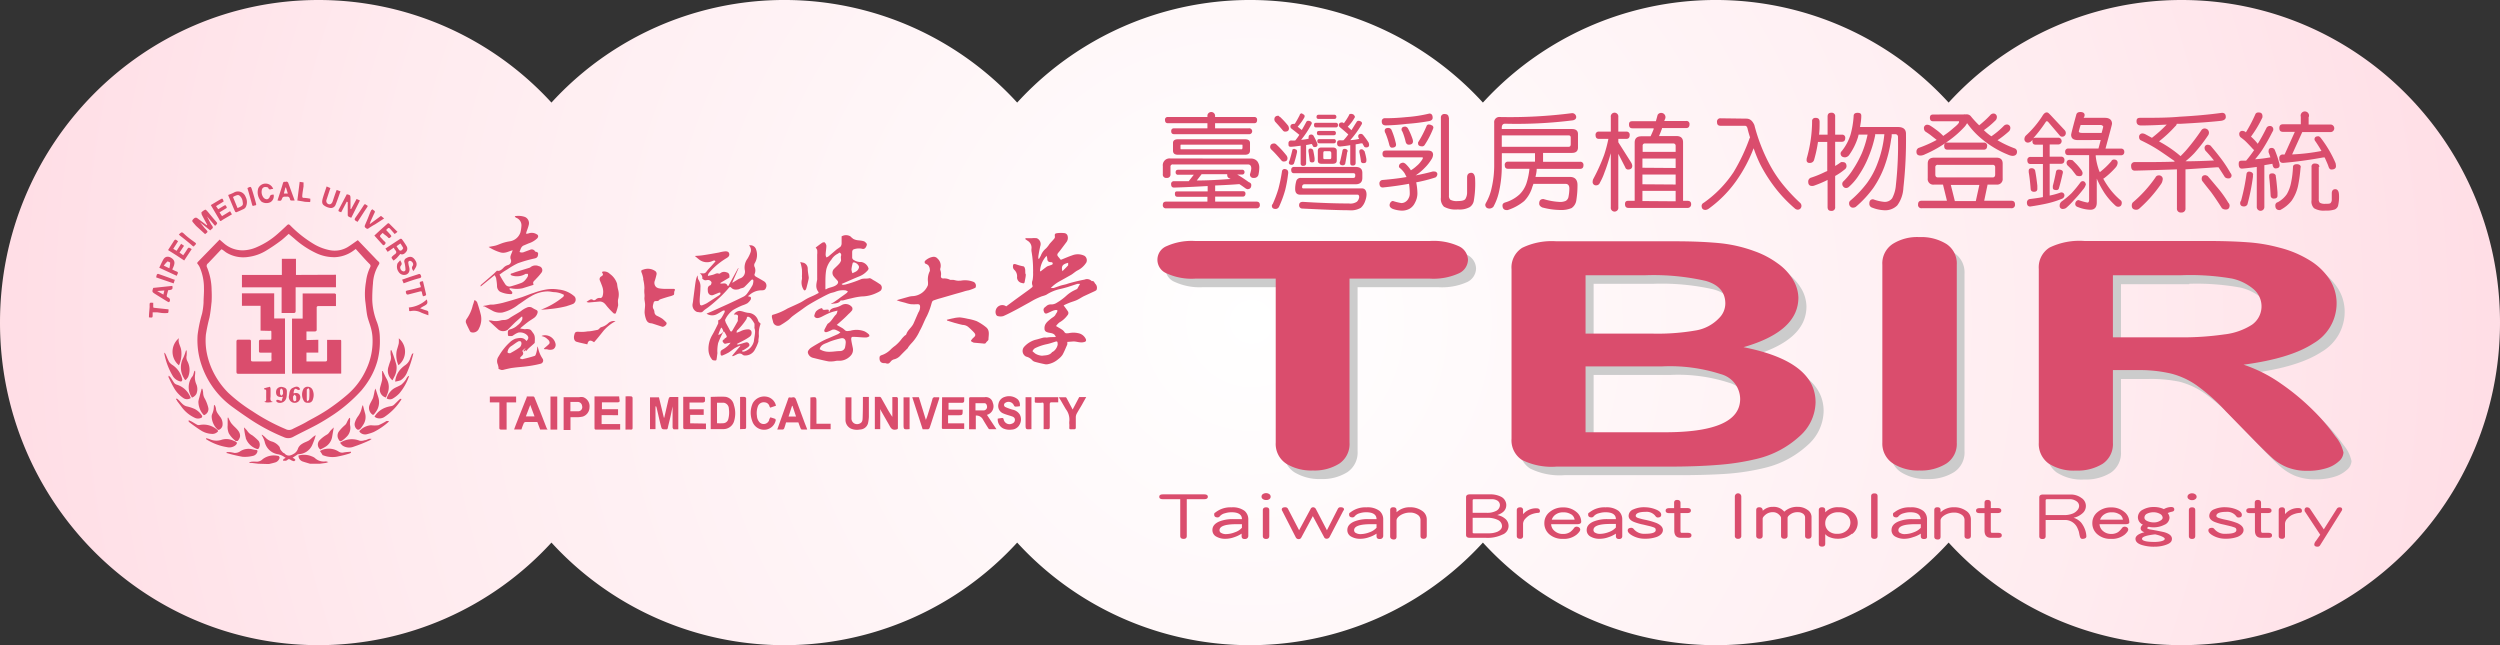 <svg xmlns="http://www.w3.org/2000/svg" viewBox="0 0 310 80"><rect x="0" y="0" width="310" height="80" fill="#333333" stroke="none"/><defs><radialGradient id="a" cx="137.55" cy="35" r="191.56" gradientTransform="matrix(1.13 0 0 1.13 -.23 .35)" gradientUnits="userSpaceOnUse"><stop offset="0" stop-color="#fff"/><stop offset=".5" stop-color="#ffebef"/><stop offset="1" stop-color="#ffccd9"/></radialGradient></defs><path d="M270.5 0a39.14 39.14 0 00-28.87 12.72 39.13 39.13 0 00-57.75 0 39.13 39.13 0 00-57.75 0 39.13 39.13 0 00-57.75 0A39.18 39.18 0 0039.5 0C17.68 0 0 17.91 0 40s17.68 40 39.5 40a39.18 39.18 0 0028.88-12.72 39.13 39.13 0 0057.75 0 39.13 39.13 0 0057.75 0 39.13 39.13 0 0057.75 0A39.14 39.14 0 00270.5 80c21.82 0 39.5-17.91 39.5-40S292.32 0 270.5 0z" fill="url(#a)"/><path d="M111.19 37.22l1.49-.42a2.26 2.26 0 01.51-.08 2.15 2.15 0 001.87-1.36 2.07 2.07 0 000-.5 2.3 2.3 0 01.22-1.21c.06-.09 0-.27 0-.4a1.41 1.41 0 00-.14-.31.54.54 0 00-.18-.15c-.09-.06-.21-.08-.27-.15a.29.29 0 010-.27 1.79 1.79 0 011-.52.61.61 0 01.57.22 1.18 1.18 0 01.33 1.25v.14a1.35 1.35 0 01.08.77c0 .22.11.3.3.3a1.57 1.57 0 01.85.17h.34c.11 0 .35.08.52.1s.31 0 .47 0a2.86 2.86 0 011.61.17.54.54 0 01.24.59.19.19 0 01-.07.13 5.1 5.1 0 01-.82.31 4.15 4.15 0 00-.48.11c-.37.12-.74.22-1.11.32l-1.89.55c-.27.07-.54.16-.8.25s-.25.21-.32.4a8.74 8.74 0 01-.57 1.55c-.33.6-.55 1.25-.89 1.84a5.49 5.49 0 01-1.07 1.59 4.66 4.66 0 00-.39.49s0 .08-.06.1c-.31.31-.63.62-.93.94a1.55 1.55 0 01-.78.43.76.76 0 00-.36.25c-.23.28-.34.33-.66.21h-.15c-.54 0-.62-.39-.58-.76 0-.08.13-.2.22-.22a2.82 2.82 0 001.22-.78 4.74 4.74 0 01.49-.4 4.72 4.72 0 00.84-.89 3.68 3.68 0 01.39-.4c.06 0 .14-.09.16-.16.18-.52.67-.82.89-1.31s.4-.92.6-1.37a1.2 1.2 0 00.21-.66c0-.29-.07-.36-.35-.36a5.33 5.33 0 01-.8 0 3.87 3.87 0 01-.67-.17l-.65-.17a3.57 3.57 0 01-.43-.16zM65.25 29a2.6 2.6 0 00.3-.06 1.14 1.14 0 011 .11c.22.1.23.3.08.49a2.77 2.77 0 01-1.08.64l-.59.25c-.36.14-.4.5-.54.81a.65.65 0 00.59 0l.73-.27a.47.47 0 01.61.2.23.23 0 00.13.06.25.25 0 01.23.35c0 .19-.08.39-.38.46a15.69 15.69 0 00-2.13.61 9.08 9.08 0 00-1.24.72l-.49.3-.53.38a13.53 13.53 0 00.74 1.24.63.63 0 00.69.21c.45-.13.9-.27 1.33-.44a1.27 1.27 0 00.43-.34 2.27 2.27 0 00.33-.48.83.83 0 000-.28h-.29a2.06 2.06 0 01-1.74.19s-.11-.07-.11-.1 0-.13.1-.14.4-.14.59-.2l1.62-.5a.39.39 0 00.13-.06 1 1 0 011.07-.14.5.5 0 01.34.76 6.92 6.92 0 01-.67.78 3.07 3.07 0 01-.25.26c-.16.18-.17.2-.09.51l-.74.23-.64.2a3.53 3.53 0 01-1.41 0 .63.63 0 00-.19 0c0 .06 0 .14.06.18s.19.18.27.28a.3.3 0 010 .18.14.14 0 01-.13.08 3.14 3.14 0 01-1.39-.31.84.84 0 01-.36-.66c0-.34-.06-.67-.11-1a1.5 1.5 0 00-.19-.38l-1.73 1.41v-.17l1.48-1.28c.18-.15.34-.33.55-.52.28.1.53-.08.76-.31a1.23 1.23 0 01.58-.38.52.52 0 00.35-.75.71.71 0 010-.41c.07-.22.18-.43.25-.68-.5.13-.94.43-1.51.27a5.52 5.52 0 01-1.47-.68c.34-.07.61-.1.87-.17s.6-.23.91-.33a5.83 5.83 0 01.92-.21 1.64 1.64 0 001.25-1.12 4.71 4.71 0 00.12-.85A1 1 0 0064 27a.4.4 0 01-.17-.19 2.42 2.42 0 011.28.1.84.84 0 01.45 1c-.07.31-.2.61-.3.91zm14.68 9.76c0-.35.06-.65.06-.94s-.06-.48-.08-.73a1.28 1.28 0 010-.19 1.77 1.77 0 000-.46 3.38 3.38 0 010-.71 5 5 0 00-.15-1.08.78.78 0 000-.14 4.08 4.08 0 00-.16-.6c-.14-.34-.13-.4.2-.49a1.59 1.59 0 011.49.22.43.43 0 01.13.34 7.62 7.62 0 01-.22.82.72.72 0 00.17.8.86.86 0 00.38.16 4.62 4.62 0 00.64.06h1.13c.14 0 .21.06.15.2a1.07 1.07 0 00-.07.19c0 .12 0 .32-.06.36a2.27 2.27 0 01-.57.2c-.37.11-.74.22-1.1.35-.08 0-.14.12-.21.16a.38.38 0 01-.21.05c-.19 0-.35 0-.4.21s-.19.54 0 .81a.84.84 0 01.1.36.55.55 0 00.31.45 4.48 4.48 0 01.68.37 3.94 3.94 0 01.51.49.12.12 0 010 .11c0 .19-.37.45-.55.38l-1.1-.36a1.3 1.3 0 00-.33-.07c-.44-.06-.54-.41-.64-.74a3.25 3.25 0 01-.1-.58zm1.35 11.63v2.82h-.68v-3.94h1.11l.61 2.52h.05c.15-.66.3-1.32.46-2a3.74 3.74 0 01.12-.45.21.21 0 01.16-.11h1v4a4 4 0 01-.6 0s-.11-.15-.11-.23v-2.6c-.1.49-.2 1-.31 1.47s-.2.79-.28 1.18a.2.2 0 01-.24.19c-.48 0-.51 0-.62-.45-.19-.71-.34-1.43-.51-2.15a2.17 2.17 0 00-.07-.24zM60 37.91c.28 0 .56-.11.84-.14h.34a11.49 11.49 0 001.17-.22c.77-.21 1.54-.44 2.3-.68.52-.17 1-.39 1.55-.56a9 9 0 011.52-.41 4.68 4.68 0 011.54 0 3.45 3.45 0 012 .88.61.61 0 01-.17.89c-.27.12-.56.2-.85.3a13.16 13.16 0 01-2.07.35 10 10 0 01-1.09.08 9.65 9.65 0 002.73-1.57c.06 0 .08-.15.13-.26a2.7 2.7 0 00-1.13-.34c-.26 0-.51-.07-.77-.09a2.89 2.89 0 00-.29 0 4.14 4.14 0 00-1.92.61c-.54.29-1 .67-1.52 1a5.17 5.17 0 01-2 1 1.93 1.93 0 01-1.3-.25l-.93-.5a.58.58 0 00-.19 0zm12.73-.47a2.78 2.78 0 01.45-.29.33.33 0 01.29 0c.16.14.28.07.4 0a.63.63 0 01.62-.19c.05 0 .19-.12.22-.21a1.89 1.89 0 000-1.13c-.1-.3-.22-.59-.34-.88a.39.39 0 01.21-.48c.16-.1.25-.19.13-.38s0-.13 0-.2a1 1 0 01.91.28 2.37 2.37 0 01.9 1.23 4.78 4.78 0 00.13.74 2.21 2.21 0 010 1.17c-.06.24 0 .51 0 .76a6.22 6.22 0 01-.3 1 .27.27 0 01-.25 0 9.28 9.28 0 01-.69-.71c-.24-.25-.4-.59-.75-.71a.84.84 0 00-.31-.05l-1.35.12a1.11 1.11 0 01-.27-.07zm1.87 14.04v1.1h2.3v.69h-3c-.2 0-.18-.16-.18-.28v-3.84h3.06c0 .22.06.43.06.63 0 0-.13.11-.2.11h-2v.85h2v.74zm34.55-.74v2.47h-.67v-4h.63a.28.28 0 01.16.13l.68 1.21a12.48 12.48 0 00.7 1.14v-2.45h.57a.25.25 0 01.12.16v3.58c0 .2 0 .25-.26.29-.5.09-.65-.25-.83-.58l-1-1.75s-.03-.11-.1-.2zm-21.61 1.78v.69H85c-.2 0-.28 0-.28-.26V49.2h2.55a.2.2 0 01.14.09 2.08 2.08 0 010 .5s-.14.12-.22.12H85.5v.84h1.76v.69h-1.68v1.05zm29.28-3.26h2.74v.42c0 .14-.06.27-.27.27h-1.67v.85h1.75v.06c0 .63 0 .63-.61.63h-1.2v1h2v.7H117c-.14 0-.21 0-.21-.2zm9.64 1.11a3.88 3.88 0 01-.57.05c-.06 0-.14-.09-.17-.16a.72.72 0 00-1.09-.29.29.29 0 00.05.51 6.66 6.66 0 00.85.31 1.38 1.38 0 01.91.59 1.29 1.29 0 010 1.25 1.14 1.14 0 01-1 .64 1.94 1.94 0 01-1.06-.15 1.27 1.27 0 01-.66-1.21l.5-.08c.12 0 .19 0 .23.16a.74.74 0 001.06.53.48.48 0 00.34-.46c0-.24-.15-.35-.34-.42-.35-.13-.73-.21-1.07-.36a1 1 0 01-.63-1.2 1.1 1.1 0 01.77-.86 1.65 1.65 0 011.63.31 1 1 0 01.25.84zm-9.05-10.72c.28-.07.55-.14.83-.19a3.58 3.58 0 01.8-.1 7.23 7.23 0 01.91.16 6.48 6.48 0 011.15.3 6.29 6.29 0 011.14.73c.54.41.34 1 .33 1.54 0 .13-.22.25-.3.4s-.26.12-.41.1l-1.12-.1c-.11-.06-.26-.1-.32-.19s.1-.2.16-.3a.57.57 0 01.11-.11c.28-.23.33-.38.1-.65a8.27 8.27 0 00-.74-.71 1.14 1.14 0 00-.67-.24c-.32-.06-.64-.16-1-.25l-.94-.29zM107 49.22h.74v2.46a4.61 4.61 0 01-.11.82 1.05 1.05 0 01-1 .76 1.94 1.94 0 01-1.09-.1 1.19 1.19 0 01-.7-1.12v-2.77h.74v2.59a.7.7 0 00.4.67.76.76 0 00.73-.07c.26-.16.25-.47.26-.73.03-.82.03-1.65.03-2.51zm-10.78 1.09l-.71.24a1.19 1.19 0 01-.09-.15.65.65 0 00-.6-.51.77.77 0 00-.82.44 2.38 2.38 0 00-.14 1.24 1.24 1.24 0 00.36.83.72.72 0 001.15-.29c0-.12.09-.24.15-.36a6 6 0 01.6.19.24.24 0 01.07.19A1.48 1.48 0 0195 53.27a1.54 1.54 0 01-1.73-1.08 2.88 2.88 0 01.07-2.19 1.62 1.62 0 011.66-.82 1.44 1.44 0 011.22 1.13zm16.9-1.06h.82l.87 2.82c.08-.22.16-.4.21-.58q.32-1 .6-2a.28.28 0 01.34-.23h.5a.48.48 0 010 .17c-.26.81-.53 1.62-.79 2.42-.13.41-.26.82-.4 1.22a.3.3 0 01-.19.16h-.67zM64 49.9h-1.18v3.37h-.66c-.21 0-.24-.08-.24-.25V49.9h-1.18v-.73H64zm12.33-10.08A5.37 5.37 0 0074.85 41c-.39.49-.79 1-1.19 1.44-.45-.33-.72-.26-.83.26-.45-.11-.9-.19-1.34-.32-.27-.08-.38-.43-.29-.8s.13-.48.66-.43a4.34 4.34 0 001-.06c.41 0 .81-.11 1.21-.18a.4.4 0 00.17-.09c.1-.08.19-.22.31-.25a2 2 0 00.89-.51 1.06 1.06 0 01.89-.24zm54.97 9.44h.87s.06.05.08.09l.76 1.43.81-1.54h.87c-.17.31-.33.58-.48.86s-.49.81-.71 1.22a1 1 0 00-.1.44v1.25c0 .16-.06.22-.22.22-.71 0-.57.09-.58-.57a1.85 1.85 0 010-.47 2.11 2.11 0 00-.44-1.46l-.58-1zM58.83 37.21a.56.56 0 01.38.41q.24.71.42 1.44a2.49 2.49 0 01-.23 1.65.79.79 0 01-1 .48.33.33 0 01-.13-.13c-.17-.35-.36-.7-.5-1.07a.55.55 0 01.09-.43 4.77 4.77 0 00.77-1.72c.08-.19.13-.4.2-.63zm70.58 16.01v-3c0-.19 0-.35-.26-.28a4 4 0 01-.6 0c-.16 0-.25 0-.24-.21a3.72 3.72 0 000-.48h2.91v.64h-.85c-.16 0-.2.1-.2.24v2.81c0 .22-.06.3-.28.28a3.61 3.61 0 00-.48 0zm-28.92-3.94h.05c.7-.07.7-.07.7.63v2.63H103v.68h-2.53zm-22.92-.13a5.55 5.55 0 01.71 0 .23.23 0 01.16.17v3.66c0 .21 0 .31-.27.29s-.4 0-.61 0zm-9.31 4.12v-4.1h.84v4.1zm44.53-.06c-.75.06-.75.06-.75-.64v-3.3h.75zm15.11 0c-.73.06-.73.06-.73-.64v-3.32h.73zm-36.13.01v-4a5.61 5.61 0 01.58 0 .24.24 0 01.17.17v3.58c0 .16-.06.24-.24.23a4.47 4.47 0 00-.51.02zM127.2 34c0 .3-.08.6-.13.9s-.15.24-.36.19a.71.71 0 01-.59-.8 1.09 1.09 0 00-.38-.86.56.56 0 01-.13-.44c0-.26.12-.29.39-.21a5.74 5.74 0 00.81.23c.22 0 .26.2.3.35s0 .43.06.64zm-27.97-1.51l.44.1a.77.77 0 01.49.7c0 .35.07.69.11 1a.77.77 0 010 .3c-.07.35-.16.69-.24 1a1.51 1.51 0 01-.1.3c-.09.16-.21.16-.3 0a1.65 1.65 0 01-.19-1.26 1.45 1.45 0 000-.35 8.38 8.38 0 000-.87 5.63 5.63 0 00-.14-.69zm-32.09 9.18l.15-.07a1.34 1.34 0 011.59 1 .63.63 0 01-.29.71 1.08 1.08 0 01-.75 0h-.3a.23.23 0 01-.1-.08c.22-.2.44-.37.63-.56s0-.5-.19-.62a1.33 1.33 0 00-.3-.23 1.93 1.93 0 00-.44-.15z" fill="#da4d6d"/><path d="M135.85 35.22c-.15-.12-.16-.43-.47-.36a.81.81 0 00-.9-.19 20.61 20.61 0 00-2.06.5c-.3.12-.64.16-.95.26l-.81.28h-.36a4.6 4.6 0 011-.78c.51-.28 1-.56 1.52-.85.27-.16.5-.39.78-.54a2.66 2.66 0 001.11-1 .67.67 0 00-.22-.81 1.87 1.87 0 00-1.55-.06c-.48.16-.94.37-1.4.55-.15-.19-.29-.34-.4-.5a.28.28 0 010-.25c.09-.15.22-.27.32-.41l.75-1a.88.88 0 00.14-.9.47.47 0 00-.34-.25 4 4 0 00-.91 0c-.32.05-.33.12-.29.45a.35.35 0 01-.1.25c-.18.22-.38.42-.57.64a3.37 3.37 0 01-.43.55 2.07 2.07 0 00-.64.88 4.23 4.23 0 01-.23.41h-.08a1.42 1.42 0 010-.35c.06-.4.14-.8.23-1.2a.79.79 0 00-.42-1 2.87 2.87 0 00-.66 0h-.56a.47.47 0 00-.17 0l-.06.1c.11.07.21.16.33.23a1 1 0 01.46.9 1.47 1.47 0 000 .42 12.49 12.49 0 01.19 2.2 2.08 2.08 0 010 .35 4.43 4.43 0 01-.06 1 .89.89 0 000 .7.18.18 0 01-.05.17 6.17 6.17 0 01-.57.44l-1.52 1.1-1.13.84a.83.83 0 00-1.3.5c-.08.32.05.68.27.71a1.34 1.34 0 00.66 0c.51-.22 1-.48 1.5-.74s1.13-.62 1.7-.93c.25-.14.49-.29.75-.42s.56-.26.84-.37a3.8 3.8 0 00.54-.18 5.14 5.14 0 011.67-.71c.33-.07.66-.16 1-.26l1.19-.39h.34l-.36.63-.29.14a4.12 4.12 0 00-1 .65 6.92 6.92 0 01-1.22.91 1.24 1.24 0 01-.71.22.79.79 0 00-.64.24c-.17.13-.38.25-.29.57s.23.38.48.27l.44-.2a1.91 1.91 0 01.57-.19c.22 0 .26.05.16.26s-.12.16-.16.26c-.11.28-.39.39-.6.56-.4.34-.84.63-.79 1.26a.41.41 0 00.27.39c.32.15.73.07 1 .37 0 .06.09.11.13.16s-.13.1-.2.1c-.3 0-.6 0-.91.06a1.84 1.84 0 00-.41 0c-.36.09-.71.21-1.07.29A3 3 0 00127 43a.78.78 0 00.24 1.22 1.45 1.45 0 01.75.44.73.73 0 00.36.21c.38.11.78.2 1.17.28a.9.9 0 00.46 0 2.68 2.68 0 001.25-.62 2.37 2.37 0 00.52-.53c.23-.41.4-.85.59-1.28a1.16 1.16 0 000-.32l.77-.06c.42 0 .82.19 1.25.09a.51.51 0 00.28-.12.3.3 0 000-.27 1.3 1.3 0 00-.73-.67 2.74 2.74 0 00-1.42-.05c-.19 0-.38.07-.51-.16a1 1 0 00-.33-.31c-.21-.14-.44-.26-.7-.42a2.06 2.06 0 01.42-.45 3.15 3.15 0 001-.89.4.4 0 00.07-.45c-.16-.25-.34-.48-.55-.77a6.83 6.83 0 01.66-.3c.3-.13.63-.21.93-.34s.6-.34.91-.5l1.32-.61c.11-.05.27-.13.28-.22a.71.71 0 00-.14-.68zm-3.4-2.63v.31c-.22.25-.46.47-.71.73-.17-.63.01-.87.71-1.04zm-2.79.58c-.21.15-.4.31-.6.46a.23.23 0 01-.1 0 3 3 0 01.83-1.92c0 .11.06.22.07.33 0 .37.16.48.54.47 0 0 .15.08.14.11s0 .18-.1.2a5.34 5.34 0 01-.52.18 1.26 1.26 0 00-.26.17zm1.49 9.58a1.38 1.38 0 01-.61.88s-.08 0-.1.06c-.32.4-.8.36-1.22.42a1.85 1.85 0 01-.75-.21.82.82 0 01-.22-.16c-.08-.06-.23-.18-.22-.2a.92.92 0 01.29-.35 6 6 0 011.47-.51c.35-.07.69-.19 1-.29s.36-.08.36.36zm-36.36-7.83c-.33-.21-.68-.4-1-.58-.17-.09-.29-.22-.21-.38a1.11 1.11 0 000-.84.49.49 0 010-.47 2 2 0 00.18-1.7.74.74 0 00-.88-.52.83.83 0 01.21.79 3.83 3.83 0 01-.41.87 1.84 1.84 0 00-.33 1.37.88.88 0 01-.61 1.07l-.18.08-.7.43h-.06l.78-1.78h-.06l-1.21 2.2h-.08c-.18-.48-.58-.26-.9-.3v-.08l1.11-.66c.06-.46-.11-.61-.41-.67a.74.74 0 00-.71.13s-.13.08-.17.06c-.22-.11-.4 0-.6.08s-.47.12-.77.2a.85.85 0 01.07-.29 7 7 0 01.74-.8A9.12 9.12 0 0190.1 32c.18-.11.37-.25.33-.51s-.23-.34-.55-.32a4.57 4.57 0 00-.72.14c-.66.12-1.32.24-2 .34-.31.05-.63.06-1 .09.24.2.43.37.64.52a1.59 1.59 0 001.58.09c.13-.05.24-.1.34.06l-.49.55c-.16.18-.33.35-.48.53l-.14.18a.47.47 0 01-.45.23 2.33 2.33 0 00-.39 0 .62.62 0 01.31.66c.3.22.3.22.65.16a.48.48 0 01.5.29c0 .11-.06.33-.15.36-.34.13-.33.4-.31.67 0 .44.35.67.68.54l.71-.29a.49.49 0 01.17 0 .53.53 0 010 .18s-.07.08-.12.12l-1.55 1a3.65 3.65 0 01-.64.28.28.28 0 01-.2-.07 2.05 2.05 0 01-.06-.49c0-.54.1-1.08.09-1.62a1.53 1.53 0 00-.23-1c-.1-.12-.08-.33-.13-.54a2.54 2.54 0 00-.17.46c-.07.3-.11.61-.15.91l-.21 1.62a4.85 4.85 0 01-.08.55.91.91 0 00.57 1c.24 0 .5.14.72-.08a1.87 1.87 0 01.3-.26c.51-.34 1-.77 1.43-1.15a14.08 14.08 0 001.48-1.51c.13-.15.2-.11.31 0a.79.79 0 00.34.2 1.13 1.13 0 00.45 0c.14 0 .28-.1.41-.14a1.07 1.07 0 00.38-.13c.3-.28.57-.58.86-.87a.26.26 0 01.18-.09.17.17 0 01.11.15 1.62 1.62 0 01-.1.54 9.85 9.85 0 01-.64 1 1.34 1.34 0 01-.42.4c-.69.35-1.39.68-2.09 1l-1.88.85-.68.29a1.25 1.25 0 001.3.06c.26-.13.5-.3.76-.44a1.15 1.15 0 01.19 0 .53.53 0 010 .18c-.1.2-.2.4-.32.59a1.31 1.31 0 01-.25.32 1.29 1.29 0 01-.23.12v.38c-.24.49-.48 1-.75 1.46a3.37 3.37 0 00-.46 1.81 2 2 0 00.46 1.23c.07.09.27.1.41.1s.13-.15.15-.24.05-.4.08-.6 0-.11 0-.16a4.91 4.91 0 01.1-1.16 11.18 11.18 0 01.65-1.41h.1a3.44 3.44 0 01.3.53c.07.18-.13.23-.23.31s0 .09-.09.12-.25.15-.14.31.19.28.41.2a4.68 4.68 0 01.54-.1 2.49 2.49 0 01-.44.47 3.46 3.46 0 01-.52.36c-.32.16-.3.31-.27.61a.15.15 0 00.22.14 6.61 6.61 0 00.76-.36c.28-.17.53-.4.81-.57a4.12 4.12 0 01.64-.3v.06l-1 1.19.07.08c.13-.06.27-.11.4-.18s.53-.32.84 0a.48.48 0 00.32.08 1.34 1.34 0 001.21-.77 5.57 5.57 0 00.41-.93.71.71 0 000-.21l.06-.43a1 1 0 000-.14 3.19 3.19 0 01.22-1.45c-.11-.13-.26-.23-.3-.36a1.35 1.35 0 00-1.26-1 3.2 3.2 0 01-.61-.15 2.39 2.39 0 00-.45-.09.89.89 0 00-.7.45h.12c.37 0 .44.1.37.45v.35c-.22.41-.46.82-.7 1.22-.06.1-.17.13-.25 0l-.11-.21c-.15-.29-.32-.57-.46-.87 0-.08-.09-.22-.05-.29a3.09 3.09 0 011-1.22 9.13 9.13 0 011.13-.56 3.38 3.38 0 00.62-.26 1.73 1.73 0 00.42-.47.37.37 0 000-.29c0-.05-.16-.06-.27-.09s0-.1.07-.14a2.21 2.21 0 011.52-.62c.21 0 .47 0 .56-.29a.63.63 0 00-.18-.79zm-5.73 6.6c.1-.27.18-.51.29-.74s.14-.15.22 0a1 1 0 01.12.29c0 .14-.41.45-.63.45zm2.32-.52a7.74 7.74 0 001.18-1.43c.07-.1 0-.34.25-.29a.73.73 0 01.33.24 3.64 3.64 0 01.42.63v.33a.69.69 0 000 .24 1.36 1.36 0 01.07.35c0 .42-.11.84-.15 1.26a1.77 1.77 0 01-1.24 1.27h-.18l-.06-.11.21-.09a5 5 0 00.54-.35c.09-.07.2-.19.18-.27a.36.36 0 00-.35-.34 3.23 3.23 0 00-.51.14l-.54.15s-.07 0-.17-.07c.46-.25.88-.44 1.26-.68s.58-.34.58-.73a.4.4 0 00-.42-.41 2 2 0 00-.94.23 4.94 4.94 0 01-.49.19.52.52 0 01.03-.26zm17.67-5.8a8.65 8.65 0 00-.76-.47c-.16-.1-.36-.26-.5-.23-.35.09-.69 0-1 .11a13.77 13.77 0 01-2 .68c-.15 0-.3.1-.43-.08l.26-.11c.63-.27 1.25-.56 1.88-.81a2.64 2.64 0 001.08-.75.39.39 0 00.12-.25 1.14 1.14 0 00-.89-.8 1.57 1.57 0 01-.92-.24.37.37 0 01-.22-.37v-.62c0-.2.11-.32.19-.34a1.92 1.92 0 011-.08c.26.08.43 0 .57-.31s0-.36-.14-.51-.55-.19-.85-.22a1.69 1.69 0 01-.62-.17 2.73 2.73 0 01-.37-.32 1.07 1.07 0 00-1.09 0v.89a.69.69 0 01-.13.38 5.15 5.15 0 01-.45.32c-.36.3-.7.61-1.06.9a1.15 1.15 0 01-.25.12 1.2 1.2 0 01-.09-.29c0-.39.09-.78.09-1.17a.74.74 0 00-.23-.42s-.21 0-.28.06c-.28.18-.54.39-.82.6a1.17 1.17 0 01.19.3 2.84 2.84 0 010 .58v2.9a1.25 1.25 0 010 .19c-.09.52-.25 1 .15 1.52 0 0 0 .07.05.13l-.52.27c-.31.15-.62.27-.92.43s-.58.37-.89.52c-.51.25-1 .46-1.54.71a7.29 7.29 0 01-1.86.79.21.21 0 00-.09.18c0 .21.09.43.14.64a.63.63 0 001 .42 9.38 9.38 0 00.9-.6c.18-.14.32-.31.5-.45s.62-.46.94-.68.71-.53 1.09-.76 1-.59 1.54-.87c.35-.19.71-.38 1.08-.54.21-.08.44-.11.65-.19a2.57 2.57 0 011.25-.19c.1 0 .19.07.29.1s-.07.21-.14.26c-.34.26-.7.49-1 .73l-.58.4a2.59 2.59 0 01-.29.14v.06c.42-.09.9 0 1.17-.44a1.39 1.39 0 00.29 0c.32-.08.64-.18 1-.25a8.35 8.35 0 011.29-.24 4.41 4.41 0 001.92-.46 2.38 2.38 0 00.44-.25.53.53 0 00-.14-.85zm-3.32-2.56s0-.07.07-.09c.22-.09.72.27.72.58a.77.77 0 01-.42.56c-.12.07-.26.12-.4.19a1.69 1.69 0 01-.12-.48 5.1 5.1 0 01.15-.76zm-1.44-.92c-.05.18 0 .4 0 .59a1.19 1.19 0 01-.27.44c-.21.23-.45.43-.66.66a.72.72 0 00.06.91c.12.16.27.3.4.45s.15.28 0 .47c-.39.4-1 .36-1.38.63h-.09v-.64c0-.6 0-1.21.11-1.81a2.91 2.91 0 01.63-1.22 1.89 1.89 0 01.78-.73 1.37 1.37 0 00.21-.15.3.3 0 01.21.4zM67.28 44.47a3.65 3.65 0 01-.54-1.25 1 1 0 00-.13-.27v.26c0 .08-.06.38-.11.55s-.1.34-.2.37c-.5.16-1 .29-1.53.41-.09 0-.21-.07-.31-.11a.89.89 0 01.16-.22c.2-.17.36-.34.18-.62a.13.13 0 010-.13c.12-.12.26-.22.39-.33l-.29.39.08.07.19-.21c0 .2.08.17.21 0s.54-.5.81-.75c0 0 .12-.1.12-.15 0-.39.09-.79-.18-1.15s-.28-.46-.57-.51-.33 0-.5 0l-.56-.08c.07-.07.09-.11.13-.14.27-.22.54-.45.82-.66s.47-.31.7-.47a1.14 1.14 0 00.47-.57c.07-.19.1-.36-.13-.47a4.83 4.83 0 01-.55-.3.71.71 0 00-.59 0 3 3 0 00-.78.47c-.44.28-.91.53-1.35.82a1.17 1.17 0 01-.76.26 1.51 1.51 0 00-.41.06 2.2 2.2 0 01-1.14 0h-.29c0 .05 0 .09.07.11.38.35.76.71 1.15 1.05a1 1 0 001.1 0l.92-.91.81-.72h.09a1 1 0 010 .34 1.77 1.77 0 01-.58.72 2.11 2.11 0 01-1 .53L63 41a1.76 1.76 0 000 .61c0 .07.29.07.44.06s.2-.1.3-.15a2.26 2.26 0 01.53-.28 1.29 1.29 0 01.94.2c.36.26.41.52.07.85-.36-.51-.89-.4-1.37-.29a2.17 2.17 0 00-.76.51 7.06 7.06 0 00-1.31 1.67 1 1 0 00-.12 1 2.27 2.27 0 01.11.53h-.06a1.75 1.75 0 00.43.17 1.12 1.12 0 00.4-.07c.33-.07.65-.16 1-.2.63-.09 1.27-.12 1.9-.21a13.67 13.67 0 001.55-.3.41.41 0 00.23-.63zm-4-.67a.1.1 0 01-.08 0c-.28 0-.29-.12-.24-.27a1 1 0 01.46-.63c.28-.17.53-.39.82-.55a.36.36 0 01.35 0 .45.45 0 01.05.38.61.61 0 01-.22.36c-.42.3-.77.5-1.16.71z" fill="#da4d6d"/><path d="M107.68 41.41a2.17 2.17 0 00-.47-.32 2.75 2.75 0 00-1.79-.07c-.22 0-.45.11-.65-.08a2.42 2.42 0 00-.31-.25l-.7-.4c.33-.29.63-.55.91-.81s.38-.37.57-.56a2.92 2.92 0 00.42-.44.42.42 0 000-.38 1 1 0 00-1.31-.26 2.72 2.72 0 01-.82.31c-.39.08-.67.27-.7.57 0 0-.08-.06-.07-.07.08-.31-.11-.26-.31-.25s-.44.12-.51-.2a1.94 1.94 0 00-.34.11 1.81 1.81 0 00-.41.3 1.32 1.32 0 00-.18.4c-.09.22 0 .33.2.41s.52-.06.77-.19.63-.33 1-.47.54-.15.87-.25a1.31 1.31 0 01-.15.46c-.38.35-.58.86-1 1.13a.35.35 0 00-.13.14c-.11.19-.21.39-.31.58s-.06.42.25.36a4 4 0 00.68-.29.69.69 0 01.4 0 3.69 3.69 0 01.62.32 1.91 1.91 0 01-.3.22l-1.19.52c-.14.06-.29.11-.42.18a6.36 6.36 0 00-.58.3c-.4.23-.81.46-1.2.72a1.32 1.32 0 00-.32.38.42.42 0 000 .29.85.85 0 00.61.55l.77.19c.38.09.76.18 1.14.25a2.46 2.46 0 00.54 0c.21 0 .43-.09.65-.08a1.91 1.91 0 001.53-.58 1.07 1.07 0 00.31-1c-.07-.36-.16-.71-.2-1.07 0-.13 0-.32.21-.31.54 0 1.07.08 1.6.08a.74.74 0 00.44-.16.29.29 0 00-.12-.28zm-2.91 1.73a.63.63 0 01-.56.39c-.47 0-.94.1-1.4.09a2.11 2.11 0 01-1.17-.32c.11-.46.46-.62.83-.76.21-.08.4-.18.61-.25a10.79 10.79 0 011.2-.34c.37-.08.6.14.59.52a3.74 3.74 0 01-.1.67zM67.75 53L67 51.07c-.24-.58-.47-1.17-.71-1.75 0-.07-.11-.16-.17-.16h-.8v.09c-.4 1-.8 2-1.19 3-.13.32-.25.64-.38 1h.91a6.24 6.24 0 01.27-.72c0-.09.15-.2.22-.2h1.48l.35.93h.93c-.1-.1-.13-.19-.16-.26zm-2.54-1.37c.18-.47.35-.91.54-1.42l.53 1.42zm57.17-.19a1.1 1.1 0 00.73-1.49.88.88 0 00-1-.7h-1.69c-.24 0-.25.05-.25.23v3.56a1.37 1.37 0 000 .19h.83v-1.7a.92.92 0 01.84.41c.23.4.47.79.72 1.18a.2.2 0 00.14.1h.86zm-.42-.55h-1V50h1.13c.21 0 .33.28.3.54a.44.44 0 01-.39.35zM91 50.21a1.26 1.26 0 00-1-1c-.61-.06-1.24 0-1.87 0v4h1.58a1.37 1.37 0 001.32-1 3.34 3.34 0 00-.03-2zM90.3 52a.67.67 0 01-.61.48 6.71 6.71 0 01-.78 0v-2.54h.85a.76.76 0 01.62.75A3.2 3.2 0 0190.3 52zm-17.98-2.75a1.32 1.32 0 00-.49 0h-1.94v4.07h.85v-1.59h1a4.46 4.46 0 00.51-.07 1.22 1.22 0 00.85-1.15 1.19 1.19 0 00-.78-1.26zm-.6 1.75h-.8c-.26 0-.19 0-.19-.16v-1h.94a.55.55 0 01.51.5.51.51 0 01-.46.66zM100 53c-.08-.22-.18-.45-.26-.67l-1-2.7c-.08-.24-.18-.43-.5-.35a.5.5 0 01-.27 0c-.14 0-.19 0-.23.15-.14.42-.3.85-.45 1.27l-.91 2.56h.7a.25.25 0 00.16-.14c.09-.24.16-.49.23-.74H99c.09.26.18.52.29.77a.18.18 0 00.13.11h.67A1.72 1.72 0 00100 53zm-2.22-1.35l.43-1.32h.06l.44 1.32zM32 57.5l-.81-.1h-.27v-.07a1.72 1.72 0 01.28-.08 4.44 4.44 0 01.63 0 1.05 1.05 0 00.75-.32 2.3 2.3 0 012-.37s.11.16.09.22a.81.81 0 01-.48.54c-.27.09-.56.15-.84.22h-.1zm6.43 0c-.29-.09-.59-.17-.88-.27a.77.77 0 01-.54-.74 2.49 2.49 0 011.68.11 1.22 1.22 0 01.34.18 1.61 1.61 0 001.37.43 1 1 0 01.32.1c-.1 0-.2.07-.3.09l-.74.1zm-11.2-27.79l.6.52a3.52 3.52 0 002.35.81 4.44 4.44 0 001.67-.4A9.55 9.55 0 0034.43 29q.6-.53 1.17-1.08c.14-.12.21-.13.36 0a14.5 14.5 0 003 2.37 6.2 6.2 0 001.93.73 3.14 3.14 0 002.22-.38c.42-.26.82-.56 1.26-.86L46.5 32a4.57 4.57 0 00.44.44.25.25 0 01.05.35 4.85 4.85 0 00-.74 2.34 20.48 20.48 0 00-.09 2.07 8.16 8.16 0 00.6 2.79 5.74 5.74 0 01.34 1.94 9.61 9.61 0 01-.3 2.82 9.16 9.16 0 01-1 2.3 10.89 10.89 0 01-1 1.38 18.47 18.47 0 01-1.68 1.63 17.41 17.41 0 01-1.68 1.29c-.7.47-1.41.91-2.14 1.31-1 .54-2 1-3 1.54a1.26 1.26 0 01-1.12 0 23.62 23.62 0 01-4-2.1 60.66 60.66 0 01-2.33-1.62 10.58 10.58 0 01-4.07-5.92 9.58 9.58 0 01-.28-3 16.36 16.36 0 01.56-2.68 8.67 8.67 0 00.18-1.33c0-.6.07-1.21.05-1.81a6.45 6.45 0 00-.52-2.59 1.78 1.78 0 00-.24-.39c-.11-.11-.08-.18 0-.28zm.24 1.2a2.94 2.94 0 00-.25.24c-.47.5-.94 1-1.42 1.5a.39.39 0 00-.12.52 7.59 7.59 0 01.56 2.83 13 13 0 010 1.4c-.07.68-.14 1.37-.27 2a20.37 20.37 0 00-.44 2.09 8.09 8.09 0 00.14 2.41 9.22 9.22 0 00.93 2.52 9.85 9.85 0 001.71 2.29 19.5 19.5 0 003 2.29 24.64 24.64 0 004.11 2.21.89.89 0 00.84 0c.64-.33 1.3-.61 1.93-1 .84-.45 1.69-.91 2.48-1.44S42.23 49.66 43 49a9 9 0 002.42-3.21 8.16 8.16 0 00.76-4.07 5.37 5.37 0 00-.18-1.03c-.13-.5-.34-1-.45-1.49s-.17-1.27-.26-1.9a8.77 8.77 0 01.1-2.4 5.4 5.4 0 01.51-1.76.31.31 0 00-.08-.41c-.28-.28-.55-.57-.81-.86s-.6-.66-.9-1l-.28.21a4.18 4.18 0 01-2.28.81 5.22 5.22 0 01-2.34-.5 11.22 11.22 0 01-2.71-1.8l-.7-.59c-.32.28-.61.56-.93.81A22.12 22.12 0 0133 31.08a5.67 5.67 0 01-2.21.78 4.05 4.05 0 01-2.74-.55c-.19-.13-.38-.31-.58-.4z" fill="#da4d6d"/><path d="M32.47 53.89a3 3 0 01.43.35 1.78 1.78 0 00.75.49 1.82 1.82 0 011 .67c.07.12.07.27.15.38a2.43 2.43 0 00.34.38s.1 0 .13.06c.42.45.83.26 1.24 0a1.13 1.13 0 00.45-.63 1.19 1.19 0 01.5-.55c.26-.18.57-.26.84-.42a4.33 4.33 0 00.47-.4c.11-.09.23-.17.36-.26v.09a9.37 9.37 0 01-.44 1.19A1.93 1.93 0 0137 56.32a.3.3 0 00-.17.08l-.55.36a1.71 1.71 0 01.23.13.93.93 0 01.13.15c-.06.05-.14.16-.19.15A1.19 1.19 0 0136 57c-.13-.08-.22-.09-.33 0a.45.45 0 01-.23.13h-.32c-.05 0 0-.22.13-.26a.75.75 0 00.17-.1l-.31-.2a2 2 0 00-.63-.24 2 2 0 01-1.67-1.6 3.46 3.46 0 00-.35-.76zm-6.78-26.02c-.23-.42-.46-.84-.68-1.27 0-.09-.08-.25 0-.3a1.62 1.62 0 01.46-.31s.14.09.2.16c.34.39.66.8 1 1.18s.33.35 0 .68l-1-1.18c.16.31.31.62.48.93.08.15.24.29.24.44s-.2.23-.32.37l-1.26-1c.18.24.37.47.56.71l.15.15c.29.32.29.32-.09.6L24.3 28c-.14-.17-.29-.33-.43-.51a.21.21 0 010-.2 1 1 0 01.28-.27.36.36 0 01.27 0l1.23.92zM43 25l-.69 1.32a1.51 1.51 0 01-.31-.12.19.19 0 010-.2c.33-.64.68-1.28 1-1.91.44.09.46.12.46.56v1.27h.08l.68-1.25.41.19L43.56 27a1.5 1.5 0 01-.36-.16.23.23 0 01-.08-.18v-1.59zm8.26 8.61c-.15-.23-.26-.4-.09-.64s-.05-.55-.26-.61a.2.2 0 00-.28.21 3.1 3.1 0 00.1.53c.13.44 0 .78-.31.93a.8.8 0 01-1-.33 1.1 1.1 0 01-.17-.89c0-.18.22-.33.37-.54.14.26.29.43.09.67s0 .63.24.69a.23.23 0 00.33-.24 4.38 4.38 0 00-.12-.82.44.44 0 01.24-.57c.59-.35.92-.05 1.17.41a.75.75 0 010 .71 3.55 3.55 0 01-.31.49zM21.9 31.1l.56-.87.36.25-.56.84.46.33c.14-.21.3-.42.43-.64.23-.37.23-.37.62-.12l-.93 1.41-1-.66-1-.63.64-1c.23-.37.25-.37.6-.09l-.6.94zm4.24-5.67c.44-.26.86-.52 1.29-.76.16-.09.22 0 .3.32l-.94.57.27.38.64-.39c.26-.15.28-.15.41.14a.29.29 0 010 .1l-.89.54.31.47 1-.61.23.39-1.11.65c-.11.07-.24.19-.32.17s-.14-.21-.21-.31zm21.32 3.45l-.08.07c-.34.33-.34.33 0 .67a2.12 2.12 0 00.33.34c.16.14.11.23 0 .36s-.19.1-.29 0l-1-1.11.71-.66.9-.8c.1-.1.17-.08.26 0l1 1-.35.27-.43-.5c-.3-.34-.3-.34-.63 0 .18.2.37.39.54.59s.09.24.06.25-.19.29-.36.09-.47-.35-.66-.57zm-6.96-5.76l.47.2c-.17.49-.33 1-.48 1.45a.42.42 0 00.26.55c.21.06.4-.07.49-.32.16-.48.33-1 .51-1.45l.47.18c-.2.55-.39 1.12-.61 1.67a.62.62 0 01-.75.37 1.7 1.7 0 01-.71-.32c-.27-.21-.21-.54-.14-.82.14-.5.32-.98.49-1.51zM22.19 45.3a2.18 2.18 0 010-3.37c-.17.56.23 1 .28 1.5a3.38 3.38 0 01-.28 1.87zm27.22-.01a3 3 0 01-.23-1.73c.07-.33.2-.65.27-1a4 4 0 000-.61 2.15 2.15 0 01-.04 3.34zM33.89 23.45c-.24-.1-.46.23-.63-.15 0-.08-.25-.11-.38-.11a.42.42 0 00-.41.35 1.14 1.14 0 00.24 1 .59.59 0 00.41.17.48.48 0 00.32-.28c.07-.3.27-.29.49-.3a.88.88 0 01-.38.93 1.12 1.12 0 01-1.13-.06 1.67 1.67 0 01-.4-1.64 1 1 0 011.87.11zM23.14 43.44a3.64 3.64 0 010 .66 1 1 0 00.08.66 2.27 2.27 0 01.13 1.92.37.37 0 01-.05.11c-.32.43-.31.43-.55 0a2.55 2.55 0 010-2.47 6 6 0 00.3-.84zm25.4-.02a16.22 16.22 0 01.62 1.86 2.34 2.34 0 01-.27 1.45l-.22.43a1.53 1.53 0 01-.49-1.71 7.92 7.92 0 01.26-.78 1.34 1.34 0 000-.66 3.62 3.62 0 010-.57zm1.24 6.1a7.22 7.22 0 01-2.05 2.14 1.1 1.1 0 01-1.13.12 1.67 1.67 0 01-.16-.12 2.65 2.65 0 011.31-1.1 3.41 3.41 0 01.76-.2.73.73 0 00.42-.24l.59-.58a.68.68 0 01.21-.1zm-1.54 2.74a8.41 8.41 0 01-1.92 1.32 5.85 5.85 0 01-.9.28.9.9 0 01-.76-.23c-.11-.1-.13-.17 0-.28a2.15 2.15 0 011.34-.62 4 4 0 00.92 0 7.21 7.21 0 001-.52.8.8 0 01.23 0zM30.25 53a2.34 2.34 0 01.41.43 1.58 1.58 0 00.61.54 6 6 0 01.8.71.85.85 0 010 .94.21.21 0 01-.21.05 2.19 2.19 0 01-1.39-1.35.17.17 0 000-.07c-.1-.37-.16-.76-.22-1.25zm11.14 0c-.09.48-.15.87-.22 1.25a1.8 1.8 0 01-.92 1.21c-.17.1-.35.19-.53.28a.77.77 0 01-.06-1.18 4.19 4.19 0 01.86-.66c.25-.13.34-.36.5-.54zm-19.47-3.59c.08.07.17.13.24.2.31.3.55.68 1 .78a5.19 5.19 0 011 .33 2.42 2.42 0 01.91.86s0 .17-.06.2a.92.92 0 01-.91 0 4.15 4.15 0 01-1.61-1.36l-.53-.7c0-.07-.09-.15-.14-.23zm1.52 2.71l.34.16c.24.14.47.29.71.41a.67.67 0 00.32 0 2.54 2.54 0 012.14.62c.11.11.12.17 0 .26a.9.9 0 01-.71.23 2.69 2.69 0 01-1.33-.43c-.5-.31-1-.69-1.42-1a.59.59 0 01-.13-.18zm24.41-2.83a1 1 0 01-.73-1.18c.08-.34.2-.67.26-1a2.9 2.9 0 000-.59V46h.07l.13.26c.12.25.23.5.37.73a2.09 2.09 0 01.14 1.71 4.58 4.58 0 01-.24.59zm-24.04.01a2.21 2.21 0 010-2.57c.17-.15.19-.45.28-.68 0 0 0-.06.1-.08a1.61 1.61 0 010 .48 2.16 2.16 0 00.17 1.23 1.55 1.55 0 010 1.14 1 1 0 01-.55.48zm1.73 5.04a2 2 0 01.49.13 2 2 0 001.49.05 2 2 0 011.39.11l.22.09c.29.11.32.25.1.47a1.21 1.21 0 01-1.06.26 6.8 6.8 0 01-2.53-.94.21.21 0 01-.08-.06s0-.03-.02-.11zm2.77-2.56a5 5 0 00.33.65 4.38 4.38 0 00.51.55c.33.33.68.67.61 1.19a1.2 1.2 0 01-.29.51h-.24a3.07 3.07 0 01-.85-.94 2 2 0 01-.15-1v-.81a.57.57 0 010-.13zm15.21 4.36a.91.91 0 01-.22.11 12.21 12.21 0 01-1.29.33 3.19 3.19 0 01-1.93-.12s-.08 0-.1-.06-.2-.31-.3-.47a1.62 1.62 0 01.4-.19A2.26 2.26 0 0142 56a.78.78 0 00.6.11c.31-.06.62-.07.92-.1zm-.11-4.29v.43a1.69 1.69 0 000 .45 1.53 1.53 0 01-.45 1.45 3.67 3.67 0 01-.52.44c-.21.15-.31.12-.43-.1a.89.89 0 010-1 5.12 5.12 0 01.71-.76.88.88 0 00.28-.36 3.15 3.15 0 01.33-.59zm7.33-5.25a6.8 6.8 0 01-1.21 2.17 3.81 3.81 0 01-.8.64.75.75 0 01-.78 0 2.2 2.2 0 01.81-1.18c.3-.21.67-.32 1-.53a3.23 3.23 0 00.55-.61c.11-.18.18-.42.43-.49zm-30.32-2.88c.06.12.11.19.15.27.13.3.25.61.41.9a1.47 1.47 0 00.36.34 2.81 2.81 0 011.26 1.83c0 .18-.08.28-.27.23a1.48 1.48 0 01-.91-.67 8.64 8.64 0 01-1.05-2.79zm25.65 10.72a1.92 1.92 0 01-.26.17 17.63 17.63 0 01-1.93.77 1.5 1.5 0 01-1.39-.12 2.22 2.22 0 01-.32-.35 2.61 2.61 0 012.43-.26 1.16 1.16 0 00.6-.06c.2 0 .38-.12.58-.18h.25zm-25.13-7.86c.07.08.16.16.23.25s.29.47.45.68a.71.71 0 00.31.19 2.66 2.66 0 011.72 1.66.81.81 0 01-.91 0A3.73 3.73 0 0121.52 48c-.23-.39-.42-.81-.62-1.22a.5.5 0 010-.13zm5.67 3.62a1.45 1.45 0 01.17.44c0 .42.27.69.48 1a1.42 1.42 0 01.33 1.12.73.73 0 01-.4.52.19.19 0 01-.19 0 2.32 2.32 0 01-.75-1.56.79.79 0 01.07-.4 2.36 2.36 0 00.2-1s.03-.06.09-.12zm-1.52-1.99a2.3 2.3 0 01.1.51 1.41 1.41 0 00.23.75 4.86 4.86 0 01.41 1.1.78.78 0 01-.37.83c-.12.09-.16.1-.26 0a2.5 2.5 0 01-.6-1.6 3 3 0 01.12-.52c.07-.29.15-.58.23-.86l.05-.22zm3.01 7.85h.4a4.86 4.86 0 01.55.1 1.14 1.14 0 00.78-.23 1.93 1.93 0 011.41-.23 4.42 4.42 0 00.5.1c.24 0 .2.17.14.32a.74.74 0 01-.57.42 4 4 0 01-1.24.1 17.66 17.66 0 01-1.91-.45h-.06zm18.46-7.88l.32 1a2 2 0 01-.14 1.69 4.11 4.11 0 01-.39.54s-.14.05-.17 0a1 1 0 01-.36-1.17c.12-.32.32-.6.44-.91a7.52 7.52 0 00.19-.85 3.07 3.07 0 01.11-.3zm2.44-.86a2.67 2.67 0 01.55-1.4 3.28 3.28 0 01.64-.6 1.64 1.64 0 00.69-.91c.07-.18.14-.36.22-.54 0 0 .08 0 .13-.08s0 .1 0 .15a13.34 13.34 0 01-.74 2.21 2.12 2.12 0 01-.8 1 3.47 3.47 0 01-.69.17zm-4 2.91c.1.4.19.75.29 1.1a1.74 1.74 0 01-.29 1.4 3.28 3.28 0 01-.27.38c-.24.25-.4.23-.59 0a.81.81 0 01-.11-.79 2.37 2.37 0 01.38-.72 2.73 2.73 0 00.47-1.11 1.05 1.05 0 01.12-.26zm.88-22.46l1.36-1 .39.32-1.14.74a7.77 7.77 0 00-.78.48c-.2.15-.28 0-.4-.08s-.09-.22-.05-.32c.11-.27.23-.53.34-.8s.26-.7.41-1c0-.07.14-.11.22-.17 0 .16.35.16.23.41s-.37.8-.55 1.2c0 .05 0 .11-.07.17zm4.81 10.36a3.76 3.76 0 002.23-1c.15.46.09.58-.32.8-.16.08-.32.18-.51.3.24.08.45.17.66.23.37.11.37.1.37.47v.17c-.35-.14-.69-.23-1-.39a1.88 1.88 0 00-1.21-.13c-.17 0-.18 0-.18-.15s-.02-.2-.04-.3zm1.49-2.52c0-.18-.11-.34-.14-.5a.2.2 0 01.08-.17 1.36 1.36 0 01.33-.07c.13.56.26 1.1.39 1.65a.2.2 0 01-.1.14 1.71 1.71 0 01-.29.08 3.25 3.25 0 01-.13-.46c0-.17-.11-.17-.24-.14l-1.43.37c-.24.07-.28-.09-.32-.26s.05-.2.22-.24c.54-.11 1.08-.26 1.63-.4zM20.9 38.36c0 .17 0 .44-.09.45a3.76 3.76 0 01-.75 0l-.56-.08h-.57V39c0 .4 0 .41-.46.35 0-.41.05-.81.08-1.22a1.46 1.46 0 000-.22c0-.4 0-.4.45-.36V38c0 .1 0 .17.15.17zm17.58-13.72v.24c0 .13 0 .19-.18.17s-.47 0-.71-.07l-.72-.12.29-2.31.48.07v.49c-.05.35-.12.71-.15 1.06s0 .37.31.37a6.38 6.38 0 01.68.1zM19.37 34.4a1.37 1.37 0 01.08-.35.19.19 0 01.16-.09c.68.23 1.36.48 2 .72h.07l-.15.46zm30.68.73l-.19-.45 1-.35 1.02-.33c.21-.08.28.06.33.21s0 .22-.17.28c-.66.16-1.31.4-1.99.64zM30.68 23.32c.41-.21.43-.22.56.18.19.58.36 1.18.52 1.78.06.24-.19.17-.3.23s-.16 0-.2-.13c-.18-.68-.38-1.38-.58-2.06zm-8.5 5.76c.37-.35.37-.35.74 0s.85.69 1.28 1c.14.11.13.19 0 .29s-.12.3-.35.1c-.49-.44-1-.84-1.54-1.26zm22.16-1.57c-.45-.24-.45-.27-.15-.69s.63-.92.93-1.39c.13-.2.23-.06.33 0s.21.08.08.26c-.41.6-.79 1.21-1.19 1.82zm6.08 3.02a8.9 8.9 0 00-.61-.9s-.15-.05-.2 0l-.75.49-1.07.7.28.41.76-.52a1.28 1.28 0 00.11.21 1.58 1.58 0 00.12.15c.13.18.09.32-.09.45a2.37 2.37 0 00-.34.29.2.2 0 00-.07.18 2.22 2.22 0 00.24.32l.09-.06c.11-.09.23-.18.33-.28l.42-.48c.26.14.52 0 .71-.25a.6.6 0 00.07-.71zm-.58.46a.23.23 0 01-.36 0l-.31-.46.24-.17.24-.17a4.85 4.85 0 01.35.57c0 .01-.08.16-.16.24zM30.45 24.4a1 1 0 00-1.45-.52 5.28 5.28 0 01-.69.29v.07c.28.67.55 1.34.84 2a.21.21 0 00.16.08c.32-.13.63-.27.94-.42a.6.6 0 00.24-.26 1.36 1.36 0 00-.04-1.24zm-1 1.39l-.56-1.36a2.11 2.11 0 01.51-.23c.26-.07.4.15.52.31a1.1 1.1 0 01.17.5c.08.45.03.5-.61.78zm6.3-3.09c0-.08-.12-.14-.19-.2-.12.13-.38-.09-.47.2-.21.72-.45 1.44-.68 2.16.45.07.45.07.6-.32a.35.35 0 01.2-.15h.32c.28-.05.39.11.44.35 0 .05.07.12.11.12a3.8 3.8 0 00.46 0zM35.2 24l.19-.75h.07l.23.75zM21.37 35.45L19 35.7c-.16.49-.16.5.28.78s1 .62 1.5.93c.05 0 .15.08.18.06a.34.34 0 00-.05-.55c-.11-.06-.26-.09-.23-.26s.12-.45.17-.67c.52-.05.6-.13.52-.54zm-1.11 1.08l-.77-.44.89-.07zm1.6-2.88a3.8 3.8 0 01-.5-.24c.06-.13.11-.23.16-.35.16-.4.18-.72-.17-1s-.82-.37-1.11.14c-.17.3-.31.62-.49 1l2.16 1L22 34c.1-.17.09-.28-.14-.35zm-.86-.38l-.69-.33a3.48 3.48 0 01.47-.53s.32.11.32.17a3.59 3.59 0 01-.1.69zm18.47 8.86v1.59H38v1.1h2.32c.18 0 .24-.06.24-.24v-2.44h1.56c.14 0 .19 0 .19.19v4h-6.1v-6.82h1.32v-3.12h3.99s.14.07.14.11v1.45h-2.14c-.19 0-.26.06-.25.25v2.75c0 .05-.12.14-.18.15H38v1.07zM32.31 41v-3.08H30v-1.55h4v3.12h1.34v6.86h-5.72c-.21 0-.3 0-.3-.29v-3.68c0-.18.06-.27.25-.26h1.35c.17 0 .2.08.2.23v2.19c0 .19 0 .28.25.28h2c.22 0 .32-.06.3-.29s0-.51 0-.8h-1.29c-.2 0-.28 0-.27-.26v-1.12c0-.16.06-.22.22-.22h1.09c.16 0 .23 0 .23-.19v-.75c0-.25-.11-.16-.23-.16z" fill="#da4d6d"/><path d="M41.66 34.07v1.55h-5v2.91c0 .23-.07.29-.29.28h-1.45v-3.18H30v-1.54h4.95v-2h1.75v2zM32.75 49.8c.25 0 .27-.17.26-.35s0-.62 0-.92c0-.11 0-.22-.15-.23s-.08-.1-.12-.15l.49-.13c.08 0 .22-.07.24-.05a.52.52 0 01.08.3v.83c0 .28-.15.63.32.75-.42.02-.77.15-1.12-.05zm6.03-1.4a.65.65 0 00-.57-.44.61.61 0 00-.57.25 1.48 1.48 0 000 1.43.5.5 0 00.54.3.54.54 0 00.62-.43 1.52 1.52 0 00-.02-1.11zm-.45 1.13c0 .08-.11.14-.16.21s-.13-.11-.13-.17v-1.23c0-.06.1-.12.16-.19s.16.14.17.22 0 .41 0 .62a4.86 4.86 0 01-.04.54zM35.06 48a.68.68 0 00-.76.29.87.87 0 000 .69c.14.22.39.3.78.22l-.17.53-.39-.14a.34.34 0 00-.2 0 .25.25 0 00-.08.15c.08.08.17.18.27.19a.81.81 0 001-.61 2.73 2.73 0 00.06-.64c.03-.43-.09-.58-.51-.68zm0 .88c0 .06-.09.11-.13.17s-.17-.11-.2-.18a.94.94 0 010-.29.44.44 0 010-.2.71.71 0 01.13-.22c.07.07.18.13.2.2a1.81 1.81 0 01.03.52zm2.12.12c-.12-.25-.41-.33-.77-.22v-.09a1.09 1.09 0 01.05-.26c.07-.25.19-.28.4-.13a.44.44 0 00.26.06s.09-.1.07-.13A.43.43 0 0037 48c-.25-.13-.48 0-.7.1-.39.18-.4.57-.46.93a.73.73 0 001.11.8.68.68 0 00.23-.83zm-.62.76c-.19 0-.22-.22-.22-.39v-.2a1.43 1.43 0 01.19-.24 2.05 2.05 0 01.2.23v.25c0 .1.06.33-.17.32z" fill="#da4d6d"/><path d="M178.34 35.61h-10v20.33a2.92 2.92 0 01-1.27 2.61 5.79 5.79 0 01-3.27.85 5.92 5.92 0 01-3.33-.86 2.92 2.92 0 01-1.28-2.6V35.61h-10a7.39 7.39 0 01-3.5-.64 1.82 1.82 0 010-3.4 7.52 7.52 0 013.45-.63h29.19a7.52 7.52 0 013.54.64 1.92 1.92 0 011.16 1.7 1.9 1.9 0 01-1.16 1.72 7.58 7.58 0 01-3.53.61zm29.51 23.31H194a8.24 8.24 0 01-4.28-.83 2.9 2.9 0 01-1.29-2.64v-21a2.88 2.88 0 011.32-2.66 8.4 8.4 0 014.25-.81h14.69c2.17 0 4 .08 5.63.24a17.52 17.52 0 014.27 1 11.1 11.1 0 012.84 1.5 6.7 6.7 0 011.89 2A4.52 4.52 0 01224 38q0 4.2-6.81 6.15 8.94 1.76 8.94 6.83a5.74 5.74 0 01-2 4.23 11.9 11.9 0 01-5.24 2.79 28.45 28.45 0 01-4.77.75q-2.68.18-6.27.17zm-10.24-23.73v7.24H206a27.51 27.51 0 005.31-.4 5.14 5.14 0 002.86-1.53 2.55 2.55 0 00.77-1.79c0-1.42-.82-2.36-2.44-2.82a29.12 29.12 0 00-7.46-.7zm9.56 11.3h-9.56v8.17h9.86q9.32 0 9.31-4.14a3.22 3.22 0 00-2.41-3.07 20.54 20.54 0 00-7.2-.96zm27.24 9.45v-22a2.89 2.89 0 011.27-2.57 5.67 5.67 0 013.28-.86 5.92 5.92 0 013.35.85 2.88 2.88 0 011.29 2.58v22a2.91 2.91 0 01-1.29 2.6 5.92 5.92 0 01-3.35.86 5.73 5.73 0 01-3.27-.87 2.93 2.93 0 01-1.28-2.59zM266.2 47H263v9a2.93 2.93 0 01-1.27 2.62 5.91 5.91 0 01-3.31.84 5.66 5.66 0 01-3.4-.88 3 3 0 01-1.21-2.58V34.41a2.88 2.88 0 011.33-2.65 8.49 8.49 0 014.3-.82h14.94c2.06 0 3.82 0 5.29.16a20.2 20.2 0 013.95.66 13.31 13.31 0 013.78 1.58 7.76 7.76 0 012.49 2.4 5.43 5.43 0 01.85 2.89 5.74 5.74 0 01-2.86 5q-2.87 1.88-8.68 2.65a17.89 17.89 0 014.67 2.37 28.75 28.75 0 014 3.33 24.37 24.37 0 012.72 3.19 4.65 4.65 0 011 2 1.53 1.53 0 01-.57 1.09 3.88 3.88 0 01-1.56.86 7.54 7.54 0 01-2.29.32 6.62 6.62 0 01-2.6-.45 6.49 6.49 0 01-1.81-1.14c-.5-.45-1.19-1.13-2.05-2L277 52a24 24 0 00-3.55-3.17 9.71 9.71 0 00-3.17-1.49 17.49 17.49 0 00-4.08-.34zm5.26-11.76H263v7.7h8.22a36.23 36.23 0 005.57-.36 8.07 8.07 0 003.45-1.2 2.79 2.79 0 00.23-4.39 6.21 6.21 0 00-2.66-1.33 30.4 30.4 0 00-6.35-.47z" fill="#ccc"/><path d="M177.34 34.55h-10v20.33a2.92 2.92 0 01-1.27 2.61 5.79 5.79 0 01-3.27.85 5.92 5.92 0 01-3.33-.86 2.92 2.92 0 01-1.28-2.6V34.55h-10a7.39 7.39 0 01-3.5-.64 1.82 1.82 0 010-3.4 7.52 7.52 0 013.45-.63h29.19a7.52 7.52 0 013.54.64 1.92 1.92 0 011.16 1.7 1.9 1.9 0 01-1.17 1.69 7.58 7.58 0 01-3.52.64zm29.51 23.31H193a8.24 8.24 0 01-4.28-.83 2.9 2.9 0 01-1.29-2.64v-21a2.88 2.88 0 011.32-2.66 8.4 8.4 0 014.25-.81h14.69c2.17 0 4 .08 5.63.24a17.52 17.52 0 014.27 1 11.1 11.1 0 012.84 1.5 6.7 6.7 0 011.89 2 4.52 4.52 0 01.68 2.24q0 4.2-6.81 6.15 8.94 1.76 8.94 6.83a5.74 5.74 0 01-2 4.23 11.9 11.9 0 01-5.25 2.78 29.52 29.52 0 01-4.77.75q-2.67.22-6.26.22zm-10.24-23.73v7.24H205a27.51 27.51 0 005.31-.4 5.14 5.14 0 002.86-1.53 2.55 2.55 0 00.77-1.8c0-1.41-.82-2.35-2.44-2.81a29.12 29.12 0 00-7.46-.7zm9.56 11.3h-9.56v8.17h9.86q9.32 0 9.31-4.14a3.22 3.22 0 00-2.41-3.07 20.54 20.54 0 00-7.2-.96zm27.24 9.45V32.83a2.89 2.89 0 011.27-2.57 5.67 5.67 0 013.32-.86 5.92 5.92 0 013.35.85 2.88 2.88 0 011.29 2.58v22.05a2.91 2.91 0 01-1.29 2.6 5.92 5.92 0 01-3.35.86 5.73 5.73 0 01-3.27-.87 2.93 2.93 0 01-1.32-2.59zm31.79-8.99H262v9a2.93 2.93 0 01-1.27 2.62 5.91 5.91 0 01-3.31.84 5.73 5.73 0 01-3.4-.88 3 3 0 01-1.21-2.58V33.35a2.88 2.88 0 011.33-2.65 8.49 8.49 0 014.3-.82h14.94c2.06 0 3.82.05 5.29.16a20.2 20.2 0 013.95.66 13.31 13.31 0 013.78 1.58 7.76 7.76 0 012.49 2.4 5.43 5.43 0 01.85 2.89 5.74 5.74 0 01-2.86 5q-2.87 1.88-8.68 2.65a17.89 17.89 0 014.67 2.37 28.75 28.75 0 014 3.33 24.37 24.37 0 012.72 3.19 4.65 4.65 0 011 2 1.53 1.53 0 01-.57 1.09 3.88 3.88 0 01-1.56.86 7.54 7.54 0 01-2.29.32 6.62 6.62 0 01-2.6-.45 6.49 6.49 0 01-1.81-1.14c-.5-.45-1.19-1.13-2.05-2L276 51a24 24 0 00-3.55-3.17 9.71 9.71 0 00-3.17-1.49 17 17 0 00-4.08-.45zm5.26-11.76H262v7.7h8.22a36.23 36.23 0 005.57-.36 8.07 8.07 0 003.45-1.2 2.79 2.79 0 00.23-4.39 6.21 6.21 0 00-2.66-1.33 30.4 30.4 0 00-6.35-.42zM155.11 19.66a1 1 0 01.81.36 1.3 1.3 0 01.23.84 4 4 0 01-.11.84.54.54 0 01-.57.36.41.41 0 01-.47-.47 3.26 3.26 0 00.16-.68c0-.35-.14-.52-.42-.52h-9.29a.27.27 0 00-.31.31v.89a.42.42 0 01-.48.47.41.41 0 01-.47-.47v-1a.84.84 0 01.95-.94zm-.79 1.66a.28.28 0 01-.31.32h-.6a15.75 15.75 0 011.43.94c.22.08.32.2.32.36 0 .34-.16.52-.48.52a.83.83 0 01-.2-.08c-.27-.19-.53-.38-.8-.55-1 .08-2 .13-3 .17v.71h3.44c.21 0 .32.1.32.3s-.11.37-.32.37h-3.44V25h5.11c.28 0 .43.13.43.41a.38.38 0 01-.43.42h-11.17a.37.37 0 01-.43-.42c0-.28.13-.41.43-.41h5.1v-.6H146c-.22 0-.31-.12-.31-.37s.09-.3.31-.3h3.75v-.66c-1.43.08-2.82.15-4.17.19-.24 0-.36-.14-.36-.41a.33.33 0 01.36-.38h1.82l.63-.8h-1.93a.28.28 0 01-.32-.32c0-.2.11-.3.32-.3h7.9a.27.27 0 01.32.27zm1.56-6.45c0 .28-.12.41-.36.41h-4.85v.63h4.17a.37.37 0 110 .73h-9.23c-.26 0-.38-.12-.38-.37s.12-.36.38-.36h4.11v-.63h-4.9c-.24 0-.36-.13-.36-.41a.32.32 0 01.36-.36h4.9v-.21a.48.48 0 01.95 0v.21h4.85a.32.32 0 01.36.36zm-1.51 2.4c.42 0 .63.16.63.47v.93c0 .35-.21.52-.63.52h-8.3c-.42 0-.62-.17-.62-.52v-.93c0-.31.2-.47.62-.47zm-.3 1v-.17c0-.11 0-.16-.06-.16h-7.58s-.05 0-.05.16v.21c0 .13 0 .2.05.2H154s.07-.07.07-.2zm-1.58 3.85a.39.39 0 01-.31-.41.2.2 0 010-.11H149l-.6.78c1.52 0 2.94-.1 4.25-.19a.53.53 0 01-.16-.03zm5.8-4.18a11 11 0 011.25 1.36.69.69 0 01.11.3c0 .3-.16.43-.48.43a.35.35 0 01-.25-.11c-.42-.48-.86-1-1.31-1.41a.52.52 0 01-.11-.25c0-.31.17-.47.52-.47a.44.44 0 01.27.15zm1.45 3.49a16.05 16.05 0 01-.38 2.15 14 14 0 01-.76 2.06.48.48 0 01-.42.27c-.32 0-.47-.14-.47-.41a.35.35 0 01.11-.21 14.81 14.81 0 00.7-1.87 20.61 20.61 0 00.45-2.2.32.32 0 01.36-.26c.27.04.41.16.41.47zm-1-6.92a10.45 10.45 0 011 1.09.94.94 0 01.09.31c0 .28-.16.41-.46.41a.33.33 0 01-.26-.1c-.32-.39-.65-.76-1-1.14a.59.59 0 01-.09-.26c0-.31.17-.47.52-.47-.02 0 .06.05.16.16zm2.89-.33a.29.29 0 01.15.22.63.63 0 01-.06.2 6.12 6.12 0 01-.81 1.11l.51.41c.18-.3.37-.64.56-1a.26.26 0 01.26-.14.65.65 0 01.3.09.25.25 0 01.12.21.31.31 0 01-.06.16 11.39 11.39 0 01-1.26 1.9 6.48 6.48 0 00.93-.14.52.52 0 010-.21c0-.2.12-.31.36-.31a.41.41 0 01.22.11 7.33 7.33 0 01.46.93.71.71 0 01.06.2c0 .22-.12.32-.36.32a.24.24 0 01-.16-.05c-.07-.11-.12-.23-.18-.33a.18.18 0 01-.09 0 4 4 0 01-.62.12v2.27c0 .21-.13.32-.37.32a.28.28 0 01-.31-.32v-2.18c-.4.05-.79.11-1.15.13s-.36-.13-.36-.41a.33.33 0 01.36-.37 3.85 3.85 0 00.48 0 6.3 6.3 0 00.51-.7c-.33-.27-.68-.54-1-.79a.35.35 0 01-.11-.21q0-.36.42-.36a.31.31 0 01.12 0c.2-.31.4-.67.61-1.08a.25.25 0 01.27-.22.66.66 0 01.16.12zm-.91 4.36a.24.24 0 01.11.18.42.42 0 010 .16 12.49 12.49 0 01-.38 1.4.33.33 0 01-.25.16c-.25 0-.38-.08-.38-.26a.27.27 0 01.06-.2c.11-.35.24-.8.37-1.36 0-.11.12-.16.26-.16a.39.39 0 01.17.08zm7.11 3.52c.14 0 .22-.08.22-.27v-.09a.2.2 0 00-.22-.22h-7.36c-.24 0-.36-.13-.36-.41a.33.33 0 01.36-.37h7.62c.56 0 .84.25.84.73v.63c0 .53-.28.79-.84.79h-6.31c-.22 0-.32.12-.32.35a.14.14 0 00.16.16h7.25c.38 0 .58.27.58.78a2.35 2.35 0 01-.16.76 2 2 0 01-.55.87 2.44 2.44 0 01-1.48.3c-1.25 0-3.18-.08-5.8-.21a.39.39 0 01-.37-.41c0-.28.15-.42.47-.42 2.23.14 4.13.2 5.7.2a1.43 1.43 0 001-.22 1 1 0 00.28-.55c0-.22-.08-.32-.21-.32h-7.1c-.43 0-.63-.24-.63-.72a3.54 3.54 0 01.12-.9.55.55 0 01.56-.46h6.58zm-5-3.44a9.9 9.9 0 01.18 1v.21c0 .21-.1.31-.3.31s-.31-.08-.31-.26c-.06-.42-.1-.8-.15-1.1v-.1c0-.17.08-.26.25-.26a.36.36 0 01.33.2zm3.08-3.12c0 .21-.1.3-.26.3h-2.46c-.17 0-.25-.09-.25-.3s.08-.27.25-.27h2.46a.24.24 0 01.26.27zm-.2-1c0 .17-.1.25-.27.25h-1.93c-.18 0-.26-.08-.26-.25s.08-.27.26-.27h1.93a.24.24 0 01.27.23zm-.06 2c0 .19-.09.27-.26.27h-1.82c-.19 0-.27-.08-.27-.27s.08-.26.27-.26h1.82a.23.23 0 01.26.24zm0 1c0 .19-.09.27-.26.27h-1.78c-.18 0-.26-.08-.26-.27s.08-.25.26-.25h1.78a.23.23 0 01.26.22zm-.41.79c.35 0 .52.14.52.41v1.2c0 .28-.17.41-.52.41h-1.37c-.32 0-.46-.13-.46-.41v-1.2c0-.27.14-.41.46-.41zm-.16 1.25V19c0-.16-.08-.25-.22-.25h-.62c-.11 0-.15.09-.15.25v.48c0 .17 0 .25.15.25h.62c.14.03.22-.05.22-.22zm2.79-5.28a.34.34 0 01.14.23.28.28 0 01-.06.14 5 5 0 01-.83 1.08l.46.43c.21-.32.41-.67.63-1a.26.26 0 01.26-.16.57.57 0 01.3.1.25.25 0 01.12.21.35.35 0 01-.06.16 11.39 11.39 0 01-1.4 1.93 6.31 6.31 0 001.11-.16s0-.06-.07-.1a.55.55 0 01-.05-.22q0-.3.36-.3a.43.43 0 01.21.1 8.32 8.32 0 01.73 1 1.91 1.91 0 01.05.26c0 .21-.12.32-.36.32a.43.43 0 01-.22-.06c-.1-.16-.18-.3-.26-.45a.31.31 0 01-.15 0 6.7 6.7 0 01-.68.13v2.31c0 .21-.12.32-.36.32s-.31-.11-.31-.32V18c-.43.08-.85.13-1.26.17-.25 0-.37-.13-.37-.41s.12-.36.37-.37a2 2 0 00.43 0 6.31 6.31 0 00.59-.72c-.36-.32-.72-.63-1.07-.92a.36.36 0 01-.11-.2c0-.24.14-.37.42-.37a.43.43 0 01.21.1 7.21 7.21 0 00.64-1c0-.11.12-.16.26-.16a.62.62 0 01.33.11zm-.87 4.28a.24.24 0 01.11.18.31.31 0 01-.06.16c-.08.56-.16 1-.25 1.46a.36.36 0 01-.27.16c-.28 0-.41-.11-.41-.32a.17.17 0 01.05-.15c.09-.37.2-.84.31-1.41a.25.25 0 01.27-.16.39.39 0 01.25.08zm2.19.18a6.4 6.4 0 01.24 1 1.19 1.19 0 010 .2c0 .22-.12.31-.36.31a.28.28 0 01-.32-.31c-.06-.41-.12-.76-.19-1.05v-.09c0-.18.09-.27.3-.27a.35.35 0 01.28.21zm9.04 2.82a.5.5 0 01-.23.46 18.6 18.6 0 01-2.39.61 7.28 7.28 0 01.15 1.38 2.43 2.43 0 01-.31 1.16 1.68 1.68 0 01-.69.75 2 2 0 01-.94.22 3.71 3.71 0 01-1.1-.21c-.26-.11-.41-.26-.41-.47s.15-.5.41-.52a6.5 6.5 0 001.05.26.92.92 0 00.45-.12 1 1 0 00.43-.45 1.15 1.15 0 00.16-.62 8.17 8.17 0 00-.09-1.2c-.93.17-2 .33-3.25.46-.27 0-.4-.17-.42-.46a.42.42 0 01.36-.47c1.29-.11 2.3-.24 3-.37l-.24-.47a3.14 3.14 0 00-.59-.65.23.23 0 01-.11-.18c0-.29.19-.45.52-.48a.73.73 0 01.3.15 4.65 4.65 0 01.61.71s0 .05.06.08a4.1 4.1 0 00.68-.51 3.05 3.05 0 00.6-.65 1 1 0 00.2-.35c0-.05 0-.09-.15-.09h-4.44c-.29 0-.42-.14-.42-.43s.13-.41.42-.41h5.22c.41 0 .63.17.63.52a1.12 1.12 0 01-.2.57 5.67 5.67 0 01-.87 1.09 6.42 6.42 0 01-1.09.9c.78-.15 1.49-.31 2.1-.48a.6.6 0 01.22 0 .35.35 0 01.37.27zm-.58-6.94c0 .23-.17.38-.52.43a25.2 25.2 0 01-2.69.33 25.7 25.7 0 01-2.58.19c-.34 0-.52-.15-.52-.47a.37.37 0 01.42-.42c1 0 1.83-.06 2.64-.14a17.24 17.24 0 002.84-.44c.27 0 .41.18.41.52zm-5.12 1.47a8.9 8.9 0 01.52 1.56 1.21 1.21 0 01.06.31c0 .25-.18.37-.52.37-.14 0-.24-.11-.31-.32a9.92 9.92 0 00-.47-1.45.67.67 0 01-.11-.32c0-.24.15-.36.47-.36a.46.46 0 01.36.21zm2.05-.16a8.33 8.33 0 01.57 1.31 1.14 1.14 0 01.06.3c0 .28-.18.42-.52.42-.18 0-.3-.1-.38-.31a7.93 7.93 0 00-.41-1.31.41.41 0 01-.11-.25c0-.24.15-.37.47-.37a.48.48 0 01.32.21zm3-.36a.34.34 0 01.16.25.66.66 0 01-.06.22 10.76 10.76 0 01-1 1.92.39.39 0 01-.3.21q-.54 0-.54-.36c0-.11 0-.17.05-.21a14.2 14.2 0 001-1.94.28.28 0 01.31-.2.66.66 0 01.35.11zm2.09-1v9.7a.63.63 0 00.18.52 1.64 1.64 0 00.92.16c.53 0 .84-.09.95-.28a1.57 1.57 0 00.2-.81V22c0-.36.16-.54.47-.57s.49.25.52.68a12.4 12.4 0 01-.16 2.8 1.2 1.2 0 01-.5.77 2.58 2.58 0 01-1.48.29 2.94 2.94 0 01-1.72-.34 1.36 1.36 0 01-.38-1.12V14.6a.42.42 0 01.48-.46c.32 0 .49.16.49.46zm6.55 5.84a14.3 14.3 0 01-.36 3.46 6.85 6.85 0 01-.68 1.79.69.69 0 01-.47.22c-.35 0-.52-.18-.54-.47a1 1 0 01.12-.29 6.2 6.2 0 00.66-1.74 12.42 12.42 0 00.33-3v-5.13a.64.64 0 01.72-.72 60.16 60.16 0 008.93-.48.5.5 0 01.52.48c0 .21-.14.35-.41.41a55.4 55.4 0 01-8.41.42c-.28 0-.41.17-.41.52V16h8.71c.48 0 .74.21.74.62v1.67c0 .45-.26.67-.74.67h-3.59v1.1h4.58a.38.38 0 01.43.42c0 .32-.15.46-.43.46h-5.37c0 .38-.09.72-.15 1h4.28c.61 0 .93.35.93 1a11.65 11.65 0 01-.14 1.86 1.41 1.41 0 01-.59 1 3.29 3.29 0 01-1.4.24 9.09 9.09 0 01-2.25-.32c-.25-.13-.37-.28-.37-.47 0-.39.17-.57.53-.57a8.33 8.33 0 002 .36 1.71 1.71 0 00.78-.14.74.74 0 00.33-.53 5.16 5.16 0 00.1-1c0-.38-.17-.57-.47-.57h-4c0 .13-.08.23-.11.34a4.15 4.15 0 01-1.02 1.79 6.25 6.25 0 01-2.05 1.12h-.12c-.34 0-.52-.2-.52-.57 0-.17.09-.29.31-.37a4.55 4.55 0 001.8-1 3.52 3.52 0 00.85-1.35 8.35 8.35 0 00.38-1.83H187c-.28 0-.41-.14-.41-.46a.37.37 0 01.41-.42h3.34V19h-4.11zm0-2.19h8.3c.16 0 .25-.1.25-.32v-.82c0-.18-.09-.27-.25-.27h-8.3zm15.86-1.45c0 .32-.15.47-.41.47h-1v.42l1.59 2.51a1 1 0 01.14.4c0 .32-.18.47-.52.47a.36.36 0 01-.35-.27l-.86-1.68v6.63a.47.47 0 11-.93 0V19c-.05.16-.1.32-.14.47-.24.8-.44 1.41-.62 1.85a7.72 7.72 0 01-.6 1.35.47.47 0 01-.42.31.41.41 0 01-.47-.47.76.76 0 01.1-.36 23.33 23.33 0 001.32-2.93 16.33 16.33 0 00.53-2h-1.17c-.28 0-.42-.15-.42-.47a.38.38 0 01.42-.43h1.47v-1.81a.47.47 0 11.93 0v1.81h1a.38.38 0 01.41.43zm2.59.15c.14-.3.27-.59.38-.88a.61.61 0 000-.11h-2.62c-.3 0-.43-.15-.43-.47s.13-.41.43-.41h2.9c.08-.27.14-.52.22-.79A.5.5 0 01206 14a.53.53 0 01.37.16.53.53 0 01.15.36.66.66 0 01-.09.32 1 1 0 00-.06.16h2.72a.37.37 0 01.41.41c0 .32-.15.47-.41.47h-3c0 .13-.09.27-.12.37s-.17.43-.25.62h2.15c.55 0 .83.26.83.78v7.25h.52c.32 0 .48.13.48.41a.43.43 0 01-.48.47h-7.3c-.29 0-.42-.17-.42-.47s.13-.41.42-.41h.78v-7.22q0-.78.84-.78zm3.11 1.93v-.73a.28.28 0 00-.31-.31H204a.27.27 0 00-.31.31v.73zm0 2v-1.17h-4.12v1.14zm0 2.05v-1.24h-4.12v1.21zm0 2.08v-1.29h-4.12v1.26zm8.76-10.25c.46 0 .76.27 1 .79a21.81 21.81 0 001.95 5 15.72 15.72 0 001.82 2.66 21.53 21.53 0 001.91 2 .5.5 0 01.16.37.46.46 0 01-.47.47.58.58 0 01-.36-.16 17.41 17.41 0 01-2.11-2.15 19.14 19.14 0 01-2.17-3.31 17.46 17.46 0 01-.82-2 18.13 18.13 0 01-2.12 4 14.75 14.75 0 01-3.44 3.49.8.8 0 01-.41.16c-.32 0-.48-.17-.48-.52a.45.45 0 01.27-.37 14.26 14.26 0 003.69-3.79 23.22 23.22 0 002-4.23.13.13 0 01.05-.06c-.12-.38-.23-.75-.32-1.14-.06-.21-.15-.32-.31-.32h-3c-.33 0-.47-.14-.47-.46a.41.41 0 01.47-.47zm9.09.41c0 .56 0 1.08-.07 1.58h1.06v-2.24c0-.32.14-.48.46-.48a.42.42 0 01.48.48v2.24h.83a.37.37 0 01.42.41c0 .32-.15.47-.42.47h-.83v3a7.55 7.55 0 00.73-.48h.21c.31 0 .47.18.47.52a.53.53 0 01-.24.4 7.66 7.66 0 01-1.17.8v3.84a.43.43 0 01-.48.49c-.32 0-.46-.16-.46-.49v-3.35A13 13 0 01225 23a.72.72 0 01-.3.06c-.32 0-.48-.17-.48-.52a.5.5 0 01.38-.52 12.46 12.46 0 001.75-.72 1.15 1.15 0 00.23-.1v-3.6h-1.15a15.83 15.83 0 01-.47 2.18.53.53 0 01-.58.42.32.32 0 01-.36-.36 1 1 0 01.06-.36 17.09 17.09 0 00.62-4.43.38.38 0 01.42-.43c.35-.02.51.16.51.5zm5.17-.77c0 .52-.09 1-.16 1.4h4.7q1 0 1 .84a52.85 52.85 0 01-.32 6.69 4 4 0 01-.76 2.19 2.12 2.12 0 01-1.63.6 4.6 4.6 0 01-1.47-.32.49.49 0 01-.36-.52c0-.34.15-.52.47-.52a5.48 5.48 0 001.36.32 1.12 1.12 0 001-.45 4.13 4.13 0 00.46-1.63 45.23 45.23 0 00.26-5.95.33.33 0 00-.37-.36h-.41c0 .2 0 .39-.06.56a16.09 16.09 0 01-.85 3.47 12.2 12.2 0 01-1.35 2.61 13.27 13.27 0 01-2.18 2.36.61.61 0 01-.36.11.42.42 0 01-.34-.15.52.52 0 01-.14-.37.41.41 0 01.16-.36 13.54 13.54 0 002.07-2.19 10 10 0 001.29-2.42 13.58 13.58 0 00.85-3.62h-1.14v.15a14.51 14.51 0 01-.83 2.68 11.77 11.77 0 01-1.16 2.2 6.7 6.7 0 01-1.3 1.53.5.5 0 01-.32.11.41.41 0 01-.33-.16.5.5 0 01-.14-.36.43.43 0 01.16-.32 8 8 0 001.18-1.47 14.08 14.08 0 001.09-2 12.66 12.66 0 00.71-2.31h-1.11l-.08.32a7.75 7.75 0 01-1.11 2.23.7.7 0 01-.47.27c-.39 0-.58-.18-.58-.52a.57.57 0 01.16-.27 6.19 6.19 0 001.07-2 11 11 0 00.39-2.32c0-.27.16-.41.48-.41s.47.09.47.36zm12.68-.16a.79.79 0 01.28 0 .55.55 0 01.24 0 .66.66 0 01.42.27 11.77 11.77 0 001 1.08 13.22 13.22 0 001.35-1.24.57.57 0 01.37-.22.42.42 0 01.47.47.57.57 0 01-.22.43 10.4 10.4 0 01-1.39 1.16 5.88 5.88 0 00.93.76 9.91 9.91 0 001.51-1.26.57.57 0 01.37-.2.42.42 0 01.47.47.55.55 0 01-.21.41 12 12 0 01-1.38 1.07 13 13 0 002.11 1 .44.44 0 01.31.42c0 .34-.2.52-.58.52a1.66 1.66 0 01-.53-.15 12.19 12.19 0 01-3.21-1.91 10.05 10.05 0 01-1.87-2 3.57 3.57 0 01-.25.38 12.67 12.67 0 01-2.06 1.82 15 15 0 01-2.9 1.66 1.3 1.3 0 01-.55.16c-.35 0-.52-.15-.52-.47a.51.51 0 01.25-.47 15.26 15.26 0 002.26-1l-.79-.62c-.19-.14-.4-.28-.63-.43a.54.54 0 01-.16-.36.41.41 0 01.47-.47.77.77 0 01.31.11q.38.24.69.48a6.19 6.19 0 01.89.76v.05a10.39 10.39 0 001.31-1c.45-.36.68-.6.68-.74s0-.09-.11-.09h-3.07c-.3 0-.43-.13-.43-.43s.13-.41.43-.41zm4.08 5.36c.51 0 .77.25.77.73v1.83a.69.69 0 01-.77.78h-1.1l-.42 2h3.34c.32 0 .48.14.48.46a.42.42 0 01-.48.47h-11.07a.41.41 0 01-.47-.47c0-.32.15-.46.47-.46h3.11l-.49-2h-1.1a.69.69 0 01-.79-.78v-1.83c0-.48.26-.73.79-.73zm-.16 2.09v-.89a.28.28 0 00-.31-.31h-6.79a.28.28 0 00-.32.31v.89c0 .24.11.36.32.36h6.79c.2 0 .31-.12.31-.36zm-1-3.54c0 .32-.15.46-.43.46h-4.47c-.29 0-.42-.14-.42-.46a.37.37 0 01.42-.42h4.5a.38.38 0 01.41.42zm-1.4 6.83l.44-2h-3.54l.5 2zm9.27-10.66l1.73 1.85a.53.53 0 01.16.36.44.44 0 01-.46.47.41.41 0 01-.26-.11L254 15.15a.3.3 0 00-.19-.12c-.05 0-.11.05-.16.13a17.19 17.19 0 01-1.54 2 .54.54 0 01.28-.08h2.77a.42.42 0 110 .83h-1v1.52h1.4a.38.38 0 01.43.41c0 .32-.15.47-.43.47h-1.4v3.94a9.23 9.23 0 001.25-.34.54.54 0 01.21-.05.36.36 0 01.37.35.45.45 0 01-.27.42 11.46 11.46 0 01-1.84.59q-.88.2-2.13.39c-.27 0-.41-.17-.41-.46a.43.43 0 01.36-.47c.68-.08 1.21-.16 1.62-.24v-4.1h-1.51c-.28 0-.42-.15-.42-.47a.37.37 0 01.42-.41h1.51v-1.52h-.89c-.28 0-.41-.14-.41-.42 0-.12 0-.2.07-.25a1.9 1.9 0 01-.18.2.62.62 0 01-.41.21.42.42 0 01-.47-.46.62.62 0 01.2-.43 12.25 12.25 0 002-2.37c.18-.32.37-.48.56-.48s.26.12.48.33zm-1.92 6.85c.08.4.18 1 .28 1.91v.39c0 .24-.15.36-.41.36s-.4-.12-.42-.36c-.06-.8-.14-1.5-.24-2.07v-.17c0-.22.12-.32.37-.32a.44.44 0 01.42.26zm3.31 0a.25.25 0 01.14.21.91.91 0 01-.05.27c-.15.69-.31 1.3-.47 1.83a.33.33 0 01-.27.14c-.32 0-.46-.09-.46-.3v-.22c.13-.48.27-1.08.41-1.82a.31.31 0 01.32-.2.82.82 0 01.38.08zm3 1.68a1.44 1.44 0 01-.37.71 14.86 14.86 0 01-1.11 1.29 9.16 9.16 0 01-1 1 .78.78 0 01-.36.11.37.37 0 01-.42-.41.63.63 0 01.29-.55 10.77 10.77 0 001.19-1 16.22 16.22 0 001.13-1.38.39.39 0 01.27-.11.38.38 0 01.34.33zm-1-5.43c-.56 0-.84-.21-.84-.66 0-.08.2-.91.63-2.46.05-.24.22-.36.52-.36s.52.12.52.36-.09.26-.12.36H261c.58 0 .89.26.89.74 0 .09-.28 1.12-.81 3.08H263a.37.37 0 01.41.41.37.37 0 01-.41.41h-3.13v.15a8.07 8.07 0 00.4 1.71 2.56 2.56 0 00.11.24A10.15 10.15 0 00261.8 20a.35.35 0 01.32-.22c.31 0 .47.15.47.42a1 1 0 01-.21.52 10 10 0 01-1.51 1.41.12.12 0 01-.08 0 8.91 8.91 0 00.48.8 8.75 8.75 0 001.73 1.94.42.42 0 01.1.26c0 .34-.16.51-.46.51a.49.49 0 01-.32-.14A8.6 8.6 0 01261 24a12.21 12.21 0 01-1-1.85.11.11 0 010-.09v3.06c0 .58-.27.89-.79.89a4.41 4.41 0 01-1.51-.32c-.25-.07-.37-.2-.37-.41s.16-.46.42-.47a6.72 6.72 0 001.1.31c.13 0 .2-.12.2-.36v-5.52h-2.55c-.28 0-.42-.13-.42-.41a.37.37 0 01.42-.41h3.71c.11-.4.2-.75.28-1.06zm-.66 2.5l.49.49a7.15 7.15 0 01.66.82 1 1 0 01.09.25c0 .28-.12.41-.36.41a.79.79 0 01-.42-.09l-.58-.75-.46-.45a.45.45 0 01-.16-.32.36.36 0 01.41-.41 1.65 1.65 0 01.33.05zm.77-3.6c0 .15.13.21.43.21h2.4c.14-.49.2-.76.2-.78s-.1-.2-.32-.2H258a7.9 7.9 0 00-.22.77zM276 14.51c0 .25-.2.41-.57.47-1.26.14-2.93.26-5 .37h-.51a.52.52 0 01-.2.32 15.91 15.91 0 01-2 1.86l.28.16a14.63 14.63 0 012.39 1.67c.23-.23.44-.45.66-.69a26.16 26.16 0 001.92-2.52.48.48 0 01.42-.22.62.62 0 01.37.15.55.55 0 01.15.37.6.6 0 01-.09.31 20.61 20.61 0 01-1.73 2.24 10.33 10.33 0 01-1.09 1c1.25 0 2.42-.05 3.53-.1-.3-.38-.62-.76-1-1.16a.53.53 0 01-.16-.36.38.38 0 01.43-.43.77.77 0 01.31.11c.38.45.74.88 1.06 1.3a15.68 15.68 0 011.4 2.08.61.61 0 01.14.27.36.36 0 01-.41.41.58.58 0 01-.42-.16c-.29-.46-.56-.88-.79-1.22a.41.41 0 01-.16 0L271 21v4.83a.47.47 0 01-.52.52.47.47 0 01-.54-.52V21c-1.79.06-3.53.12-5.21.16-.32 0-.47-.19-.47-.58a.43.43 0 01.47-.48c1.71 0 3.33 0 4.85-.05 0 0 .05 0 .08-.07-1-.69-1.74-1.22-2.38-1.61s-1.19-.67-1.87-1a.46.46 0 01-.16-.36.41.41 0 01.47-.46.89.89 0 01.31.1l.81.44a16.52 16.52 0 001.83-1.64c-1.45.08-2.51.11-3.17.11-.38 0-.57-.17-.57-.52s.16-.43.48-.43c1.77 0 3.4 0 4.89-.14 1.87-.1 3.63-.26 5.23-.48.32.01.47.17.47.52zm-7.83 7.76a1.14 1.14 0 01-.22.58 16.79 16.79 0 01-2.66 3 .57.57 0 01-.37.16c-.39 0-.58-.17-.58-.52a.64.64 0 01.11-.37 16 16 0 002.83-3.12.42.42 0 01.38-.25.46.46 0 01.52.52zm5.59-.43c.4.46.76.89 1.1 1.3a13.85 13.85 0 011.45 2 .55.55 0 01.16.32c0 .35-.16.52-.47.52a.71.71 0 01-.48-.16q-.81-1.27-1.35-2c-.32-.41-.67-.83-1-1.27a.53.53 0 01-.16-.36c0-.31.14-.47.46-.47a1.18 1.18 0 01.3.12zm6.6-7.84a.44.44 0 01.18.31 1.18 1.18 0 010 .25 13.82 13.82 0 01-1.36 2.3l-.06.08a6.49 6.49 0 01.84.89c.39-.63.75-1.28 1.1-2a.48.48 0 01.41-.21.41.41 0 01.42.42.51.51 0 01-.11.31 24.19 24.19 0 01-1.26 2.23 10.94 10.94 0 01-.89 1.17 17.26 17.26 0 001.9-.24c-.08-.24-.15-.44-.22-.61a.45.45 0 010-.2c0-.24.13-.36.41-.36a.43.43 0 01.33.2 12.37 12.37 0 01.57 1.66 1.25 1.25 0 01.05.32c0 .24-.17.36-.52.36-.14 0-.25-.1-.32-.32a1.23 1.23 0 01-.05-.25l-1 .17v5.19a.47.47 0 11-.94 0V20.7c-.64.09-1.24.16-1.83.21-.28 0-.41-.19-.41-.57s.13-.4.41-.42h.51a15.69 15.69 0 001-1.32.62.62 0 01-.12-.08c-.35-.39-.64-.69-.88-.93s-.44-.38-.7-.58a.52.52 0 01-.15-.36.37.37 0 01.42-.42.89.89 0 01.31.1.34.34 0 00.09.08 18.29 18.29 0 001.16-2.21.36.36 0 01.36-.25.79.79 0 01.35.05zm-1 7.66a1.24 1.24 0 010 .3 26 26 0 01-.68 3.39.47.47 0 01-.42.25c-.32 0-.48-.14-.48-.41a.47.47 0 01.11-.3 24.63 24.63 0 00.68-3.34.32.32 0 01.36-.27c.3.04.46.18.46.42zm2.82.09c.08.44.15 1.14.23 2.1v.41c0 .24-.15.36-.42.36a.37.37 0 01-.43-.36c-.05-.88-.1-1.63-.18-2.26v-.2c0-.2.12-.3.37-.3a.44.44 0 01.46.29zm3.09-1a17.06 17.06 0 01-.32 2.33 5.15 5.15 0 01-.79 1.81 4.31 4.31 0 01-1.43 1.16h-.07c-.35 0-.52-.2-.52-.57a.4.4 0 01.31-.41 3.2 3.2 0 001.12-1 4.54 4.54 0 00.52-1.41 11.63 11.63 0 00.24-1.94c0-.24.17-.36.47-.36s.5.12.5.39zm1-6.24v.93h2.71a.47.47 0 010 .94h-3.5l-1.26 2.77a24.93 24.93 0 003.64-.43c-.25-.45-.51-.85-.75-1.2a.41.41 0 01-.11-.25c0-.24.15-.37.47-.37.11 0 .2.08.31.21a14.14 14.14 0 011.83 3.12 1.8 1.8 0 01.05.37c0 .28-.2.42-.57.42-.16 0-.28-.12-.36-.38s-.32-.77-.47-1.12a.36.36 0 01-.16 0c-1.76.32-3.43.55-5 .68-.32 0-.47-.19-.47-.57a.42.42 0 01.47-.47h.19l1.27-2.81h-1.46c-.32 0-.46-.15-.46-.47s.14-.47.46-.47h2.2v-.93a.52.52 0 111 0zm1.26 6.19v4a.58.58 0 00.13.44 1.21 1.21 0 00.7.13c.36 0 .57 0 .65-.12a.57.57 0 00.13-.36v-.81c0-.34.15-.51.42-.52s.44.21.47.61a4.67 4.67 0 01-.12 1.48.78.78 0 01-.39.42 3.18 3.18 0 01-1.16.14 2.31 2.31 0 01-1.42-.29 1.17 1.17 0 01-.31-1V20.7a.37.37 0 01.43-.42c.38 0 .54.15.54.42zM149.3 61.9h-2.14v4.56c0 .24-.13.36-.4.36s-.41-.12-.41-.36V61.9h-2.13c-.32 0-.47-.09-.47-.3s.15-.3.47-.3h5.08c.32 0 .47.1.47.3s-.15.3-.47.3zm5.05 4.94c-.27 0-.39-.12-.39-.36v-.31a3.72 3.72 0 01-.94.45 3.2 3.2 0 01-1.05.19 2.17 2.17 0 01-1.11-.25.9.9 0 01-.52-.84c0-.46.28-.81.86-1.06a4.51 4.51 0 011.7-.29h1.1c0-.57-.47-.85-1.28-.85a2.74 2.74 0 00-.81.12 1.23 1.23 0 00-.64.36.36.36 0 01-.26.16c-.3 0-.45-.11-.45-.35s.07-.19.22-.32a3 3 0 011.94-.58 2.44 2.44 0 011.61.44 1.37 1.37 0 01.46 1v2.14c-.04.23-.18.35-.44.35zM154 65h-.69c-1.39 0-2.09.25-2.09.75a.37.37 0 00.24.35 1.09 1.09 0 00.55.13 3.11 3.11 0 001.12-.23 2 2 0 00.87-.56zm3.39-3.1a.6.6 0 01-.39.1.64.64 0 01-.41-.12.35.35 0 01-.16-.3.37.37 0 01.16-.31.71.71 0 01.41-.12.67.67 0 01.39.12.38.38 0 01.17.31.36.36 0 01-.17.32zm-.39 4.93c-.27 0-.41-.12-.41-.37v-3.19c0-.24.14-.36.41-.36s.39.12.39.36v3.19c0 .25-.13.37-.39.37zm9.56-3.48l-1.69 3.24a.39.39 0 01-.37.21.32.32 0 01-.32-.21L162.79 64l-1.42 2.64a.35.35 0 01-.32.21.39.39 0 01-.37-.21L159 63.35a.27.27 0 01-.06-.17c0-.19.15-.28.44-.28a.35.35 0 01.33.2l1.38 2.65 1.42-2.63a.34.34 0 01.32-.22.4.4 0 01.34.22l1.37 2.63 1.35-2.65a.34.34 0 01.33-.2c.29 0 .44.09.44.28a.5.5 0 01-.1.17zm4.52 3.49c-.27 0-.39-.12-.39-.36v-.31a3.56 3.56 0 01-.94.45 3.2 3.2 0 01-1.05.19 2.17 2.17 0 01-1.11-.25.9.9 0 01-.52-.84c0-.46.28-.81.87-1.06a4.42 4.42 0 011.69-.29h1.06c0-.57-.47-.85-1.28-.85a2.74 2.74 0 00-.81.12 1.23 1.23 0 00-.6.36.36.36 0 01-.26.16c-.3 0-.45-.11-.45-.35s.07-.19.22-.32a3 3 0 011.94-.58 2.44 2.44 0 011.61.44 1.37 1.37 0 01.46 1v2.14c-.04.23-.18.35-.44.35zm-.39-1.84H170c-1.39 0-2.09.25-2.09.75a.37.37 0 00.24.35 1.09 1.09 0 00.55.13 3.21 3.21 0 001.13-.23 2.07 2.07 0 00.86-.56zm5.84 1.81c-.27 0-.39-.12-.39-.36v-2a.77.77 0 00-.39-.64 1.58 1.58 0 00-.9-.25 2.22 2.22 0 00-1.21.34c-.31.21-.47.42-.47.64v2c0 .24-.11.36-.34.36s-.45-.12-.45-.36v-3.28c0-.24.12-.36.39-.36s.4.12.4.36v.26a2.37 2.37 0 011.68-.62 2.53 2.53 0 011.47.43 1.27 1.27 0 01.6 1.07v2q0 .41-.39.41zm9.81-.54a4.2 4.2 0 01-2.08.42h-2c-.31 0-.47-.12-.47-.36v-4.67c0-.24.16-.36.47-.36h2.49a2.89 2.89 0 011.41.31 1.17 1.17 0 01.62 1c0 .62-.38 1-1.12 1.26a2 2 0 01.93.41 1.15 1.15 0 01-.26 2zm-.71-4.22a1.31 1.31 0 00-.66-.15h-2.18c-.13 0-.18.06-.18.14v1.55h1.76a2.39 2.39 0 001.11-.22.82.82 0 00.51-.74.66.66 0 00-.36-.58zm.14 2.44a2.88 2.88 0 00-1.4-.28h-1.76V66c0 .09 0 .13.18.13h1.79a2.72 2.72 0 001.11-.2c.37-.18.56-.41.56-.7a.86.86 0 00-.48-.74zm4.87-.89a2.73 2.73 0 00-1 .3 2.6 2.6 0 00-.49.41 1 1 0 00-.29.6v1.54a.32.32 0 01-.35.36c-.29 0-.43-.12-.43-.36v-3.18q0-.36.42-.36a.32.32 0 01.36.36v.49a2.1 2.1 0 011.65-.73c.3 0 .44.12.44.34s-.12.22-.31.23zm4.94 1.4h-3.24a1.17 1.17 0 00.45.86 1.52 1.52 0 001.05.35 1.5 1.5 0 00.86-.24 2.19 2.19 0 00.49-.51.39.39 0 01.35-.15.47.47 0 01.27.1.33.33 0 01.14.25c0 .16-.15.36-.42.61a2.49 2.49 0 01-1.72.55 2.46 2.46 0 01-1.72-.59 1.79 1.79 0 01-.59-1.4 1.71 1.71 0 01.66-1.34 2.49 2.49 0 011.65-.57 2.45 2.45 0 011.66.56 1.57 1.57 0 01.6 1.21c0 .2-.17.31-.49.31zm-.75-1.21a1.7 1.7 0 00-1-.26 1.54 1.54 0 00-.9.25 1.26 1.26 0 00-.51.66h2.83a.91.91 0 00-.42-.66zm5.94 3.05c-.27 0-.4-.12-.4-.36v-.31a3.56 3.56 0 01-.94.45 3.16 3.16 0 01-1.05.19 2.17 2.17 0 01-1.11-.25.9.9 0 01-.52-.84c0-.46.28-.81.87-1.06a4.43 4.43 0 011.7-.29h1.05c0-.57-.47-.85-1.28-.85a2.74 2.74 0 00-.81.12 1.23 1.23 0 00-.64.36.36.36 0 01-.26.16c-.3 0-.45-.11-.45-.35s.07-.19.23-.32a2.94 2.94 0 011.93-.58 2.44 2.44 0 011.61.44 1.37 1.37 0 01.46 1v2.14c0 .23-.16.35-.39.35zm-.4-1.87h-.68q-2.1 0-2.1.75a.37.37 0 00.24.35 1.09 1.09 0 00.55.13 3.21 3.21 0 001.13-.23 2.07 2.07 0 00.86-.56zm5.09 1.6a4.1 4.1 0 01-1.44.23 3.1 3.1 0 01-1.54-.35c-.43-.23-.64-.45-.64-.67s.15-.33.47-.33a.38.38 0 01.27.15 1.67 1.67 0 001.4.59c.88 0 1.33-.15 1.33-.46s-.2-.31-.59-.45l-.92-.22a6.89 6.89 0 01-1.19-.34c-.45-.19-.66-.44-.66-.75a.87.87 0 01.6-.81 3.24 3.24 0 011.45-.26 3.73 3.73 0 011.24.24q.75.28.75.69c0 .23-.15.34-.45.34-.1 0-.21-.09-.33-.26a1.39 1.39 0 00-1.16-.44c-.81 0-1.22.18-1.22.5 0 .11.12.21.36.28a8.15 8.15 0 00.89.22 8.55 8.55 0 011.36.4c.5.23.76.52.76.86s-.27.65-.74.84zm3.84.12h-.88c-.54 0-.81-.3-.81-.91v-2.15H207c-.31 0-.46-.1-.46-.31s.15-.31.46-.31h.59v-.66c0-.24.12-.36.38-.36s.41.12.41.36V63h.83c.3 0 .46.1.46.31s-.16.31-.46.31h-.83v2.12c0 .22 0 .33.15.33h.75c.3 0 .46.1.46.31s-.14.31-.44.31zm6.22.12a.35.35 0 01-.4-.39v-4.85a.4.4 0 01.8 0v4.85a.35.35 0 01-.4.39zm8.71-.01c-.27 0-.4-.12-.4-.36v-2.31a.6.6 0 00-.3-.46 1.09 1.09 0 00-.6-.16 1.51 1.51 0 00-.82.2c-.3.19-.45.36-.45.52v2.21c0 .24-.14.36-.41.36s-.4-.12-.4-.36v-2.21c0-.14-.12-.31-.35-.5a1.06 1.06 0 00-.65-.22 1.41 1.41 0 00-.87.27c-.28.22-.41.4-.41.54v2.12c0 .24-.14.36-.39.36s-.41-.12-.41-.36v-3.18c0-.24.12-.36.39-.36s.42.15.42.44a1.74 1.74 0 011.27-.49 1.68 1.68 0 011.4.6 2.33 2.33 0 011.68-.6 2 2 0 011.18.36 1.06 1.06 0 01.52.87v2.31c0 .29-.14.41-.4.41zm5.38-.6a2.64 2.64 0 01-1.78.6 2.39 2.39 0 01-.87-.16 1.26 1.26 0 01-.63-.41v1.19c0 .24-.13.36-.4.36s-.4-.12-.4-.36v-4.16c0-.24.13-.36.4-.36s.4.12.4.36v.27a2.07 2.07 0 011.67-.63 2.49 2.49 0 011.69.57 1.73 1.73 0 010 2.73zm-.55-2.3a1.61 1.61 0 00-1.11-.38 1.75 1.75 0 00-1.17.38 1.22 1.22 0 00-.45.95 1.24 1.24 0 00.36.94 1.52 1.52 0 001.14.4 1.67 1.67 0 001.17-.41 1.29 1.29 0 00.45-1 1.24 1.24 0 00-.39-.88zm3.37 2.92c-.27 0-.41-.12-.41-.36v-4.93c0-.23.14-.35.41-.35s.39.12.39.35v4.93q0 .36-.39.36zm6.14.02c-.27 0-.39-.12-.39-.36v-.31a3.63 3.63 0 01-1 .45 3.15 3.15 0 01-1 .19 2.24 2.24 0 01-1.12-.25.89.89 0 01-.51-.84c0-.46.28-.81.86-1.06a4.47 4.47 0 011.7-.29h1.06c-.05-.57-.47-.85-1.29-.85a2.63 2.63 0 00-.8.12 1.26 1.26 0 00-.65.36.36.36 0 01-.25.16c-.31 0-.45-.11-.45-.35s.06-.19.22-.32a2.94 2.94 0 011.93-.58 2.4 2.4 0 011.61.44 1.33 1.33 0 01.46 1v2.14q.05.35-.38.35zm-.39-1.84h-.69c-1.39 0-2.09.25-2.09.75a.37.37 0 00.24.35 1 1 0 00.55.13 3.11 3.11 0 001.12-.23 2.12 2.12 0 00.87-.56zm5.82 1.81c-.27 0-.4-.12-.4-.36v-2a.76.76 0 00-.38-.64 1.6 1.6 0 00-.9-.25 2.22 2.22 0 00-1.21.34c-.32.21-.48.42-.48.64v2q0 .36-.33.36c-.31 0-.45-.12-.45-.36v-3.28c0-.24.12-.36.39-.36s.39.12.39.36v.26a2.38 2.38 0 011.69-.62 2.49 2.49 0 011.46.43 1.25 1.25 0 01.61 1.07v2q.02.41-.39.41zm3.76-.12h-.87c-.54 0-.81-.3-.81-.91v-2.15h-.59c-.31 0-.46-.1-.46-.31s.15-.31.46-.31h.59v-.66c0-.24.12-.36.38-.36s.4.12.4.36V63h.84c.3 0 .46.1.46.31s-.16.31-.46.31h-.84v2.12c0 .22 0 .33.16.33h.74c.31 0 .46.1.46.31s-.15.31-.46.31zm10.43.13c-.13 0-.23-.1-.28-.28s-.09-.39-.13-.6a3.62 3.62 0 00-.24-.59 1.67 1.67 0 00-1.55-.87h-2.33v2q0 .36-.39.36c-.27 0-.4-.12-.4-.36v-4.8q0-.36.48-.36h3.39a2.21 2.21 0 011.35.42 1.18 1.18 0 01.11 1.93 2.28 2.28 0 01-1.08.53 2.12 2.12 0 01.94.6 3.12 3.12 0 01.46.81 2.74 2.74 0 01.19.89c0 .21-.18.32-.52.32zm-.73-4.68a1.39 1.39 0 00-.84-.24h-2.78c-.12 0-.18.06-.18.14v1.83H256a2.66 2.66 0 00.88-.14 1.45 1.45 0 00.69-.44.82.82 0 00.24-.54.7.7 0 00-.35-.61zm6.12 2.86h-3.24a1.2 1.2 0 00.45.86 1.52 1.52 0 001 .35 1.53 1.53 0 00.87-.24 2.42 2.42 0 00.48-.51.41.41 0 01.36-.15.5.5 0 01.27.1.31.31 0 01.13.25c0 .16-.14.36-.41.61a2.5 2.5 0 01-1.72.55 2.44 2.44 0 01-1.72-.59 1.77 1.77 0 01-.6-1.4 1.71 1.71 0 01.66-1.34 2.49 2.49 0 011.66-.57 2.44 2.44 0 011.65.56 1.58 1.58 0 01.61 1.21c.05.2-.12.31-.45.31zm-.75-1.21a1.67 1.67 0 00-1-.26 1.54 1.54 0 00-.9.25 1.28 1.28 0 00-.52.66h2.83a.91.91 0 00-.41-.66zm6.41-.32a2.55 2.55 0 00-.44.15 1 1 0 01.22.56 1 1 0 01-.65.9 2.92 2.92 0 01-1.32.31 2.83 2.83 0 01-.63-.07q-.18.11-.18.18s.09.08.29.14c.41.06 1 .17 1.79.34.63.17 1 .44 1 .83s-.27.59-.8.77a4.22 4.22 0 01-1.36.21 5 5 0 01-1.57-.21c-.54-.17-.79-.43-.79-.77s.37-.63 1.11-.81c-.32-.11-.47-.27-.47-.5a.57.57 0 01.29-.44 1 1 0 01-.63-.87 1.06 1.06 0 01.63-1 2.71 2.71 0 011.36-.32 2.85 2.85 0 011.23.26 1.88 1.88 0 01.91-.26c.24 0 .38.1.38.3s-.15.26-.37.3zm-2 2.79c-1.09.12-1.63.31-1.63.55s.5.39 1.52.39a3.9 3.9 0 00.78-.07c.34-.07.52-.18.52-.32s-.43-.39-1.2-.55zm.58-2.55a1.68 1.68 0 00-.76-.19 1.82 1.82 0 00-.79.16.56.56 0 00-.36.51q0 .28.42.45a2.05 2.05 0 00.78.14 1.43 1.43 0 00.68-.17c.25-.12.38-.26.38-.42a.58.58 0 00-.36-.48zm4.39-1.81a.59.59 0 01-.39.12.6.6 0 01-.4-.12.34.34 0 01-.17-.3.36.36 0 01.17-.31.65.65 0 01.4-.12.65.65 0 01.39.12.36.36 0 01.17.31.34.34 0 01-.17.3zm-.39 4.93c-.27 0-.4-.12-.4-.37v-3.19c0-.24.13-.36.4-.36s.39.12.39.36v3.19c0 .25-.13.37-.39.37zm5.64-.26a4.1 4.1 0 01-1.44.23 3.08 3.08 0 01-1.54-.35c-.43-.23-.64-.45-.64-.67s.15-.33.47-.33a.38.38 0 01.27.15 1.66 1.66 0 001.4.59c.88 0 1.33-.15 1.33-.46s-.2-.31-.6-.45l-.91-.22a6.89 6.89 0 01-1.19-.34c-.45-.19-.66-.44-.66-.75a.88.88 0 01.59-.81 3.29 3.29 0 011.46-.26 3.73 3.73 0 011.24.24c.49.19.75.42.75.69s-.15.34-.45.34c-.1 0-.21-.09-.33-.26a1.39 1.39 0 00-1.16-.44c-.81 0-1.22.18-1.22.5 0 .11.12.21.36.28a8.15 8.15 0 00.89.22 8.55 8.55 0 011.36.4c.5.23.76.52.76.86s-.27.65-.74.84zm3.83.12h-.87c-.54 0-.81-.3-.81-.91v-2.15H279c-.31 0-.46-.1-.46-.31s.15-.31.46-.31h.59v-.66c0-.24.12-.36.38-.36s.4.12.4.36V63h.84c.3 0 .46.1.46.31s-.16.31-.46.31h-.84v2.12c0 .22.05.33.16.33h.74c.31 0 .46.1.46.31s-.13.31-.44.31zm3.83-3.09a2.68 2.68 0 00-1 .3 2.6 2.6 0 00-.49.41 1 1 0 00-.29.6v1.54a.32.32 0 01-.35.36c-.29 0-.43-.12-.43-.36v-3.18q0-.36.42-.36a.32.32 0 01.36.36v.49A2.08 2.08 0 01285 63c.3 0 .44.12.44.34s-.13.25-.32.26zm5.23-.23l-2.66 4.25a.36.36 0 01-.3.17c-.29 0-.42-.1-.42-.28a.8.8 0 01.21-.44l.53-.76-1.94-2.94v-.18c0-.1.09-.28.29-.28a.47.47 0 01.39.19l1.7 2.54 1.61-2.54a.39.39 0 01.37-.19c.2 0 .3.09.3.28a.54.54 0 01-.08.18z" fill="#da4d6d"/></svg>
